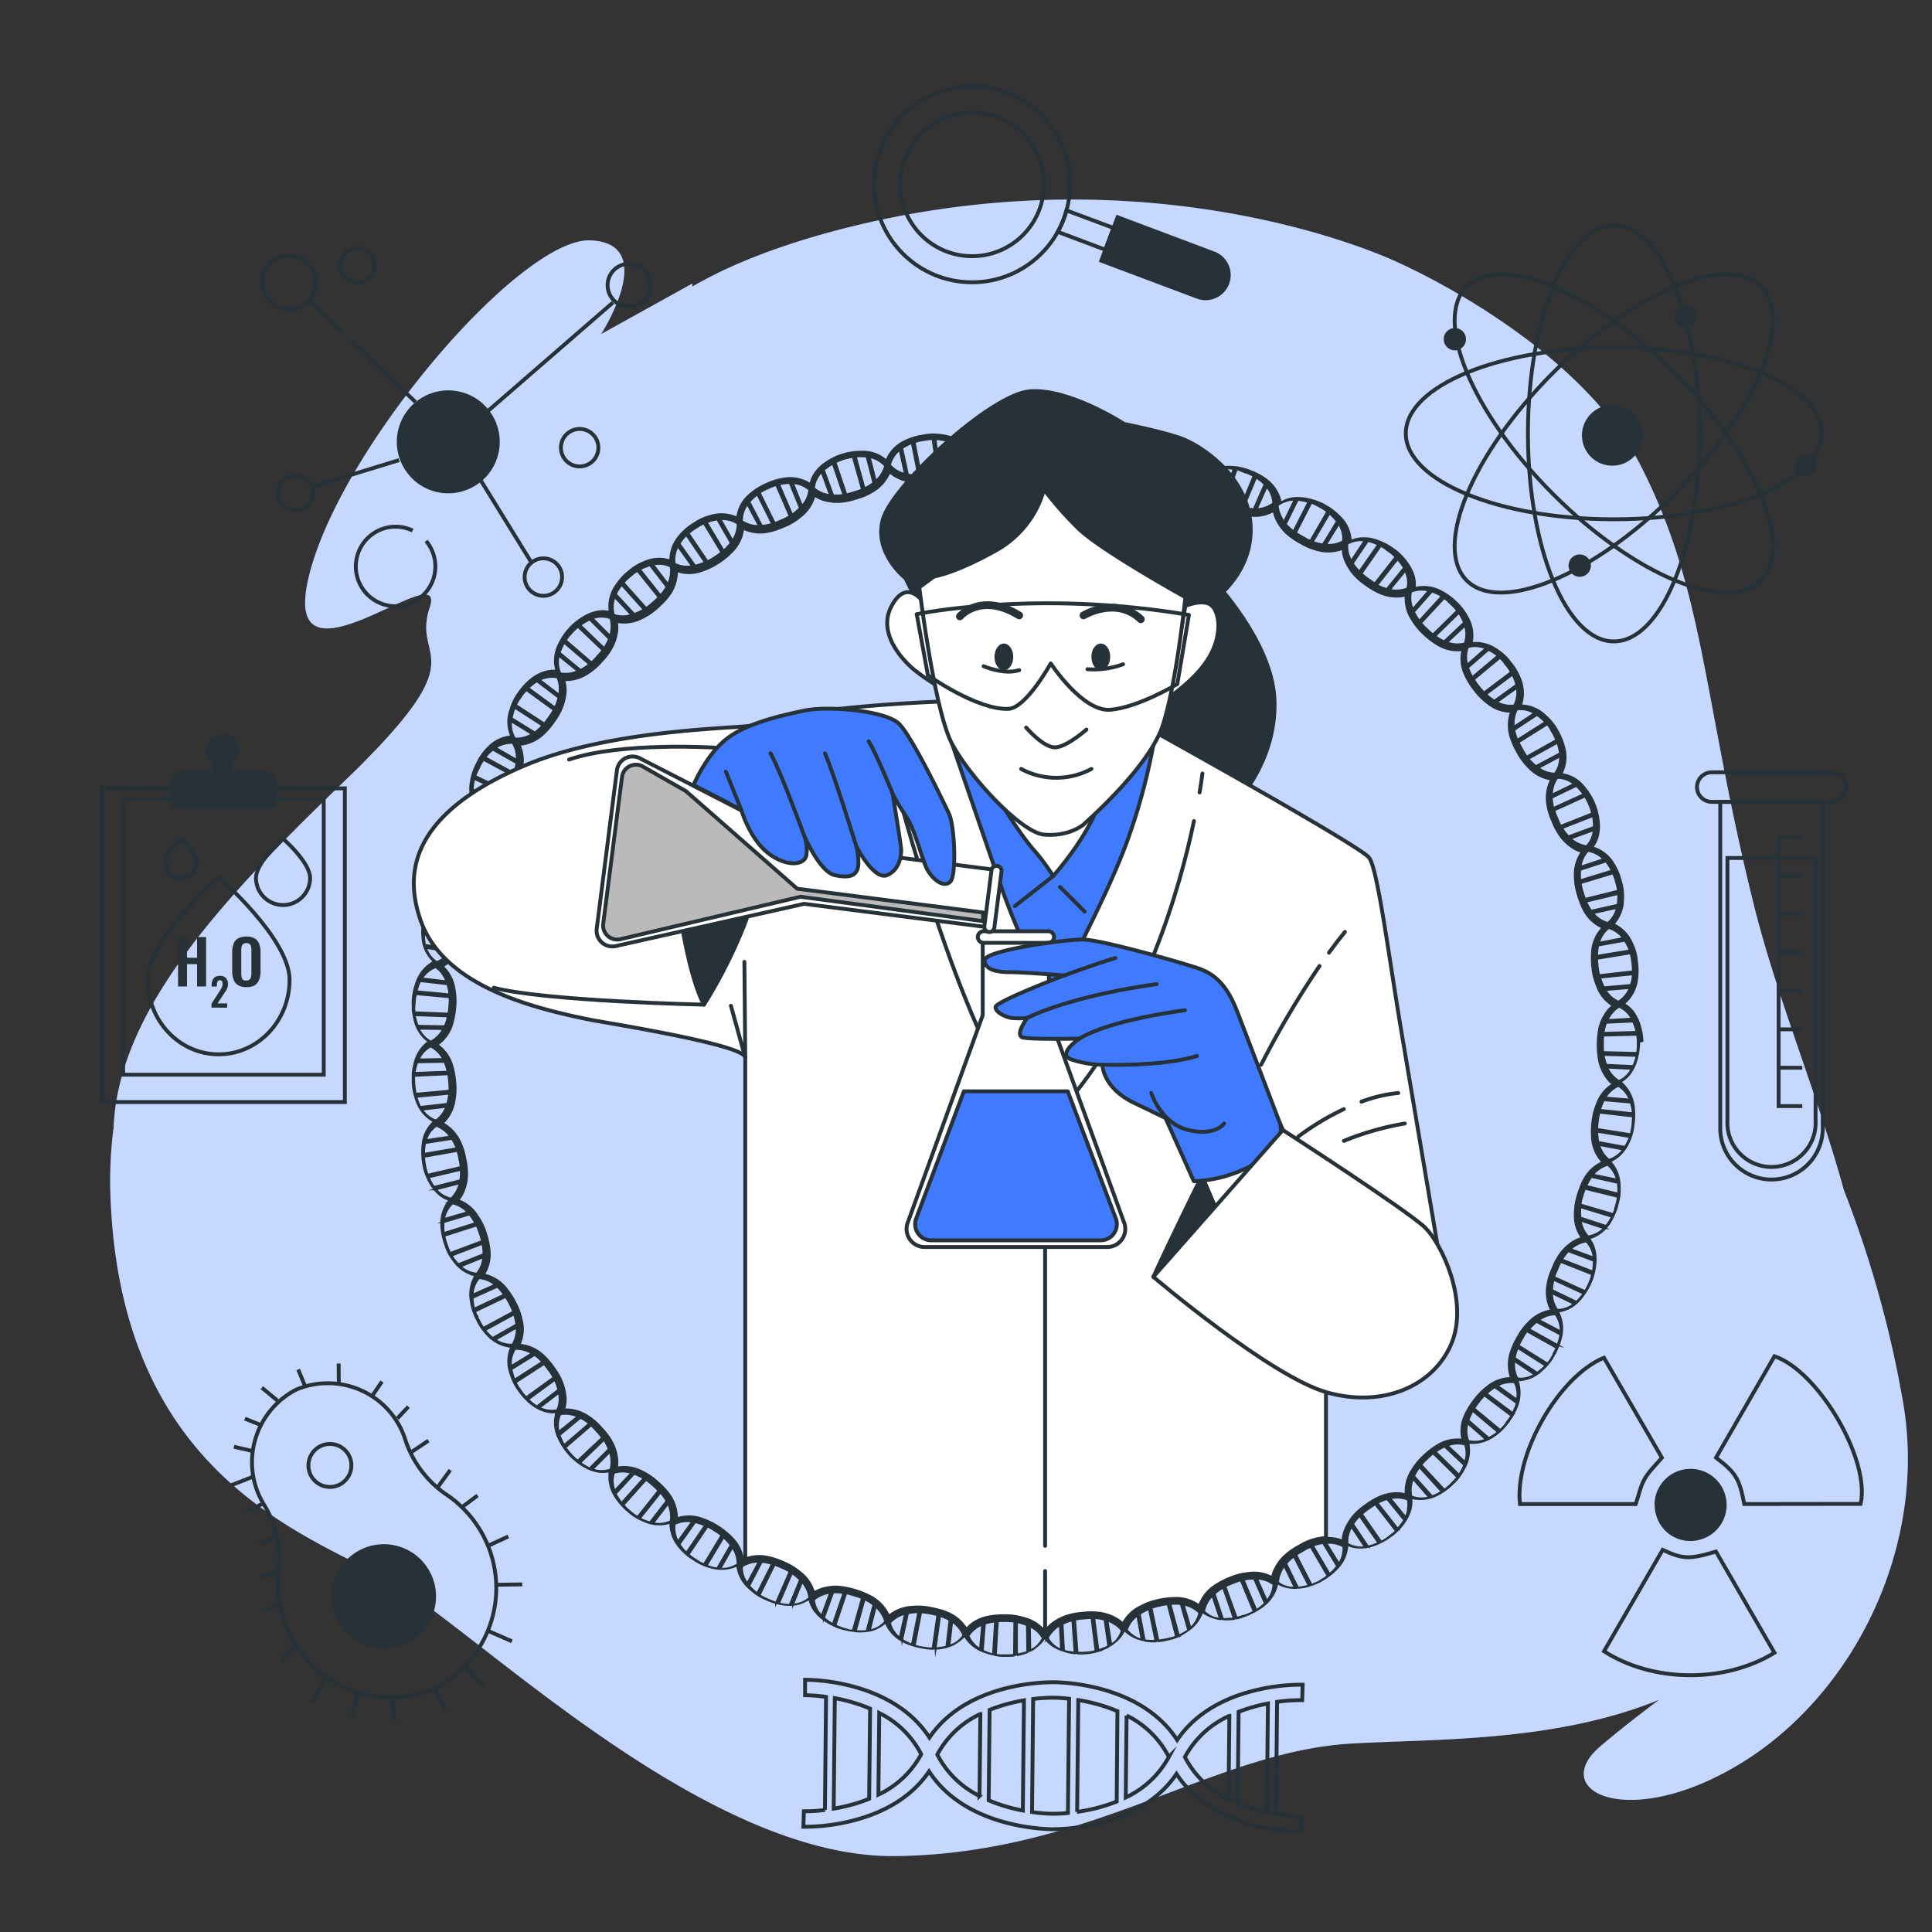 <svg xmlns="http://www.w3.org/2000/svg" viewBox="0 0 500 500"><rect x="0" y="0" width="500" height="500" fill="#333333" stroke="none"/><g id="freepik--background-simple--inject-2"><path d="M492.55,363.16A282.54,282.54,0,0,0,477.19,308c-6.87-25-17.34-49.69-23.47-74.51-13.17-53.4-12.48-80.44-29.12-113s-63.11-52.7-63.11-52.7-63.1-30.51-147-7.63c-14.56,4-26.06,8.65-35.32,14l0-.78L155.55,86.48s15.25-23.58-2.78-24.27S88.28,115.6,80,148.89s36.06-6.24,31.21,8.32,13.17,11.1-22.19,45.07c-33.6,32.28-58.42,60.18-59.63,89.64a108.07,108.07,0,0,0-.7,19.93c3.46,68.65,48.54,84.59,70.73,96.38S181.2,481,231.82,480.35s81.83-27,117.89-29.12c21.51-1.25,52.66-.27,79.73-11.36-4.83,3.6-10.22,7.78-15.24,12.05-13.87,11.79,7.62,22.19,36.75,4.16S498.79,399.91,492.55,363.16Z" style="fill:#407BFF"></path><path d="M492.55,363.16A282.54,282.54,0,0,0,477.19,308c-6.87-25-17.34-49.69-23.47-74.51-13.17-53.4-12.48-80.44-29.12-113s-63.11-52.7-63.11-52.7-63.1-30.51-147-7.63c-14.56,4-26.06,8.65-35.32,14l0-.78L155.55,86.48s15.25-23.58-2.78-24.27S88.28,115.6,80,148.89s36.06-6.24,31.21,8.32,13.17,11.1-22.19,45.07c-33.6,32.28-58.42,60.18-59.63,89.64a108.07,108.07,0,0,0-.7,19.93c3.46,68.65,48.54,84.59,70.73,96.38S181.2,481,231.82,480.35s81.83-27,117.89-29.12c21.51-1.25,52.66-.27,79.73-11.36-4.83,3.6-10.22,7.78-15.24,12.05-13.87,11.79,7.62,22.19,36.75,4.16S498.79,399.91,492.55,363.16Z" style="fill:#fff;opacity:0.7"></path></g><g id="freepik--DNA--inject-2"><path d="M240.44,458.44c3.83,5.93,10.1,10.33,18.37,12.82A52.22,52.22,0,0,0,272,473.4h.58a52.36,52.36,0,0,0,13.27-1.88c8.32-2.32,14.67-6.59,18.63-12.44,3.83,5.93,10.1,10.33,18.37,12.82a50.57,50.57,0,0,0,13.81,2.14l0-4a42.45,42.45,0,0,1-6.44-.6l.29-29A41.92,41.92,0,0,1,337,440l.13-4a50.67,50.67,0,0,0-13.85,1.87c-8.32,2.31-14.68,6.58-18.63,12.44-3.84-5.94-10.1-10.33-18.37-12.82A51.68,51.68,0,0,0,273,435.36h-.55a51.67,51.67,0,0,0-13.28,1.88c-8.32,2.32-14.68,6.59-18.63,12.44-3.84-5.93-10.1-10.33-18.37-12.82a50.62,50.62,0,0,0-13.82-2.14l0,4a41,41,0,0,1,5.43.44l-.29,29.27a42.55,42.55,0,0,1-5.45.33l-.12,4a50.67,50.67,0,0,0,13.85-1.87C230.13,468.56,236.48,464.3,240.44,458.44ZM265,440.05l-.29,28.51a42.9,42.9,0,0,1-8.84-2.64l.24-23.41A43.51,43.51,0,0,1,265,440.05Zm7.68-.69a39.92,39.92,0,0,1,4,.28l-.3,29.56a39.77,39.77,0,0,1-4.08.2,44.46,44.46,0,0,1-5.21-.44l.29-29.26A41.93,41.93,0,0,1,272.67,439.36Zm6.08,29.55.3-28.94a44.77,44.77,0,0,1,10.13,2.88L289,466.24A44.15,44.15,0,0,1,278.75,468.91Zm49.09.1a43.35,43.35,0,0,1-7.54-2.31l.24-23.67a42.92,42.92,0,0,1,7.59-2.16Zm-9.69-24.95-.22,21.56a24.43,24.43,0,0,1-11.29-10.9A24.46,24.46,0,0,1,318.15,444.06Zm-15.66,10.62a24.36,24.36,0,0,1-11.16,10.5l.22-21.21A24.31,24.31,0,0,1,302.49,454.68Zm-48.78-11.1-.22,21.22a24.36,24.36,0,0,1-10.93-10.72A24.29,24.29,0,0,1,253.71,443.58ZM238.41,454a24.22,24.22,0,0,1-11.08,10.45l.22-21.13A24.28,24.28,0,0,1,238.41,454Zm-22.36-14.52a43.85,43.85,0,0,1,9.13,2.71l-.24,23.34a43.7,43.7,0,0,1-9.18,2.54Z" style="fill:none;stroke:#263238;stroke-miterlimit:10"></path></g><g id="freepik--Symbol--inject-2"><g id="freepik--p0fIIB--inject-2"><path d="M451.42,389.24c-1.31-6.65-2.16-8.06-7.31-12L459.23,351c11.42,3.85,24.89,26.86,22.3,38.2Z" style="fill:none;stroke:#263238;stroke-miterlimit:10"></path><path d="M430.3,401.1c5.27,2.44,6.92,2.49,13.79.45q7.56,13.06,15.13,26.18c-12.91,7.93-31.5,7.71-44.1-.38Z" style="fill:none;stroke:#263238;stroke-miterlimit:10"></path><path d="M415.1,351.38l15,25.88c-1.59,1.9-3.34,3.5-4.45,5.45s-1.53,4.21-2.33,6.54H393.37C391.91,376.29,403.41,356.2,415.1,351.38Z" style="fill:none;stroke:#263238;stroke-miterlimit:10"></path><path d="M437.41,398.3c-4.73,0-8.87-3.81-8.7-9.49a8.83,8.83,0,1,1,8.7,9.49Z" style="fill:#263238;stroke:#263238;stroke-miterlimit:10"></path></g></g><g id="freepik--Tube--inject-2"><path d="M471.73,207.52v84.11a13.27,13.27,0,1,1-26.53,0V207.52Z" style="fill:none;stroke:#263238;stroke-miterlimit:10"></path><path d="M447.06,222.05V290a11.42,11.42,0,1,0,22.81,0V222.05Z" style="fill:none;stroke:#263238;stroke-miterlimit:10"></path><path d="M477.77,203.7a3.82,3.82,0,0,1-3.83,3.82H443a3.82,3.82,0,0,1-3.82-3.82,3.83,3.83,0,0,1,3.82-3.82h31a3.82,3.82,0,0,1,3.83,3.82Z" style="fill:none;stroke:#263238;stroke-miterlimit:10"></path><polyline points="466.43 216.7 460.31 216.7 460.31 286.26 466.43 286.26" style="fill:none;stroke:#263238;stroke-miterlimit:10"></polyline><line x1="466.43" y1="226.64" x2="460.32" y2="226.64" style="fill:none;stroke:#263238;stroke-miterlimit:10"></line><line x1="466.43" y1="236.57" x2="460.32" y2="236.57" style="fill:none;stroke:#263238;stroke-miterlimit:10"></line><line x1="466.43" y1="246.51" x2="460.32" y2="246.51" style="fill:none;stroke:#263238;stroke-miterlimit:10"></line><line x1="466.43" y1="256.45" x2="460.32" y2="256.45" style="fill:none;stroke:#263238;stroke-miterlimit:10"></line><line x1="466.43" y1="266.39" x2="460.32" y2="266.39" style="fill:none;stroke:#263238;stroke-miterlimit:10"></line><line x1="466.43" y1="276.33" x2="460.32" y2="276.33" style="fill:none;stroke:#263238;stroke-miterlimit:10"></line></g><g id="freepik--molecules-2--inject-2"><path d="M417.26,104.82a7.85,7.85,0,1,0,7.85,7.84A7.84,7.84,0,0,0,417.26,104.82Z" style="fill:#263238"></path><ellipse cx="417.65" cy="112.17" rx="22.22" ry="53.83" style="fill:none;stroke:#263238;stroke-linecap:round;stroke-linejoin:round"></ellipse><ellipse cx="417.65" cy="112.17" rx="53.83" ry="22.22" transform="translate(43.01 328.18) rotate(-45)" style="fill:none;stroke:#263238;stroke-linecap:round;stroke-linejoin:round"></ellipse><ellipse cx="417.65" cy="112.17" rx="22.22" ry="53.83" transform="translate(43.01 328.18) rotate(-45)" style="fill:none;stroke:#263238;stroke-linecap:round;stroke-linejoin:round"></ellipse><ellipse cx="417.65" cy="112.17" rx="53.83" ry="22.22" style="fill:none;stroke:#263238;stroke-linecap:round;stroke-linejoin:round"></ellipse><circle cx="376.51" cy="87.78" r="2.89" style="fill:#263238"></circle><path d="M408.83,143.49a2.89,2.89,0,1,0,2.89,2.88A2.88,2.88,0,0,0,408.83,143.49Z" style="fill:#263238"></path><circle cx="436.13" cy="82.01" r="2.89" style="fill:#263238"></circle><circle cx="467.3" cy="120.4" r="2.89" style="fill:#263238"></circle></g><g id="freepik--magnifying-glass--inject-2"><circle cx="251.57" cy="47.7" r="25.36" transform="translate(39.95 191.86) rotate(-45)" style="fill:none;stroke:#263238;stroke-miterlimit:10"></circle><circle cx="251.57" cy="47.7" r="18.6" style="fill:none;stroke:#263238;stroke-miterlimit:10"></circle><path d="M309.91,76.81,285,67.45l4.23-11.23,24.89,9.36a6,6,0,0,1,3.5,7.73h0A6,6,0,0,1,309.91,76.81Z" style="fill:#263238;stroke:#263238;stroke-miterlimit:10"></path><path d="M276,54.45A25,25,0,0,1,273.74,60l12.34,4.64L288.19,59Z" style="fill:none;stroke:#263238;stroke-miterlimit:10"></path></g><g id="freepik--molecules-1--inject-2"><circle cx="116.02" cy="114.35" r="12.82" transform="translate(-21.82 201.17) rotate(-76.79)" style="fill:#263238;stroke:#263238;stroke-miterlimit:10"></circle><path d="M74.79,66.19a6.93,6.93,0,1,1-6.93,6.93A6.93,6.93,0,0,1,74.79,66.19Z" style="fill:none;stroke:#263238;stroke-miterlimit:10"></path><path d="M76.52,123a4.51,4.51,0,1,1-4.5,4.51A4.51,4.51,0,0,1,76.52,123Z" style="fill:none;stroke:#263238;stroke-miterlimit:10"></path><path d="M162.79,68.27a5.55,5.55,0,1,1-5.54,5.54A5.54,5.54,0,0,1,162.79,68.27Z" style="fill:none;stroke:#263238;stroke-miterlimit:10"></path><circle cx="140.62" cy="149.35" r="4.85" style="fill:none;stroke:#263238;stroke-miterlimit:10"></circle><circle cx="150.01" cy="115.86" r="4.85" style="fill:none;stroke:#263238;stroke-miterlimit:10"></circle><path d="M110.27,140a10.29,10.29,0,1,1-3.47-2.69" style="fill:none;stroke:#263238;stroke-miterlimit:10"></path><circle cx="92.57" cy="68.67" r="4.46" style="fill:none;stroke:#263238;stroke-miterlimit:10"></circle><line x1="80.67" y1="126.01" x2="103.3" y2="119.07" style="fill:none;stroke:#263238;stroke-miterlimit:10"></line><line x1="88.56" y1="85.98" x2="79.77" y2="77.62" style="fill:none;stroke:#263238;stroke-miterlimit:10"></line><line x1="107.55" y1="104.06" x2="90.93" y2="88.24" style="fill:none;stroke:#263238;stroke-miterlimit:10"></line><line x1="125.98" y1="106.62" x2="158.63" y2="78.29" style="fill:none;stroke:#263238;stroke-miterlimit:10"></line><line x1="137.35" y1="145.28" x2="124.36" y2="124.22" style="fill:none;stroke:#263238;stroke-miterlimit:10"></line></g><g id="freepik--Clipboard--inject-2"><polygon points="89.25 204.03 89.25 285.21 26.39 285.21 26.39 204.03 44.59 204.03 44.59 208.62 71.04 208.62 71.04 204.03 89.25 204.03" style="fill:none;stroke:#263238;stroke-miterlimit:10"></polygon><polyline points="44.44 206.78 31.86 206.78 31.86 278.13 83.78 278.13 83.78 206.78 71.37 206.78" style="fill:none;stroke:#263238;stroke-miterlimit:10"></polyline><path d="M71,202.9v5.72H44.59V202.9a3,3,0,0,1,2.95-3h7.3c.69-.85,1.21-1.92.24-2.69a3.78,3.78,0,0,1,.74-6.19c2.54-1.27,4.91,0,5.45,2.19S59.45,198,59.45,198a5.8,5.8,0,0,0,.61,1.95h8A3,3,0,0,1,71,202.9Z" style="fill:#263238;stroke:#263238;stroke-miterlimit:10"></path><path d="M46.08,255.29V242.52h2.31v5.34H51v-5.34h2.34v12.77H51v-5.77h-2.6v5.77Z" style="fill:#263238"></path><path d="M54.73,260.77v-1l2-3.11.42-.66a3.19,3.19,0,0,0,.32-.64,2,2,0,0,0,.13-.74,1.23,1.23,0,0,0-.16-.7.58.58,0,0,0-.51-.24.68.68,0,0,0-.5.18.92.92,0,0,0-.24.47,2.64,2.64,0,0,0-.07.65v.34H54.76V255a3.31,3.31,0,0,1,.22-1.27,1.75,1.75,0,0,1,.69-.87,2.24,2.24,0,0,1,1.23-.31,2,2,0,0,1,1.57.57,2.21,2.21,0,0,1,.53,1.57,2.9,2.9,0,0,1-.14.91,4,4,0,0,1-.38.78c-.15.25-.32.5-.5.76l-1.67,2.54h2.48v1.11Z" style="fill:#263238"></path><path d="M63.75,255.46a4,4,0,0,1-2.16-.51,2.72,2.72,0,0,1-1.15-1.44,6.59,6.59,0,0,1-.35-2.24v-4.78a6.33,6.33,0,0,1,.35-2.21,2.72,2.72,0,0,1,1.15-1.41,4.16,4.16,0,0,1,2.16-.49,4.21,4.21,0,0,1,2.18.49,2.82,2.82,0,0,1,1.15,1.41,6.1,6.1,0,0,1,.35,2.21v4.79a6.23,6.23,0,0,1-.35,2.22A2.92,2.92,0,0,1,65.93,255,4,4,0,0,1,63.75,255.46Zm0-1.72a1.24,1.24,0,0,0,.86-.25,1.36,1.36,0,0,0,.37-.69,4.89,4.89,0,0,0,.09-1V246a4.61,4.61,0,0,0-.09-1,1.25,1.25,0,0,0-.37-.67,1.3,1.3,0,0,0-.86-.25,1.28,1.28,0,0,0-.84.25,1.2,1.2,0,0,0-.38.67,4.61,4.61,0,0,0-.09,1v5.88a4.89,4.89,0,0,0,.09,1,1.17,1.17,0,0,0,.37.69A1.23,1.23,0,0,0,63.75,253.74Z" style="fill:#263238"></path><path d="M74.94,253.57c0,10.66-8.21,19.29-18.35,19.29s-18.36-8.63-18.36-19.29S56.59,227,56.59,227,74.94,242.91,74.94,253.57Z" style="fill:none;stroke:#263238;stroke-miterlimit:10"></path><path d="M80.25,227.22a7,7,0,1,1-14,0c0-4.07,7-10.16,7-10.16S80.25,223.15,80.25,227.22Z" style="fill:none;stroke:#263238;stroke-miterlimit:10"></path><path d="M50.78,222.81a4,4,0,1,1-7.93,0c0-2.3,4-5.75,4-5.75S50.78,220.51,50.78,222.81Z" style="fill:none;stroke:#263238;stroke-miterlimit:10"></path></g><g id="freepik--Cell--inject-2"><path d="M118.59,389.15a30.36,30.36,0,0,0-3.25-2.48,27.56,27.56,0,0,1-10.57-14.45,20.92,20.92,0,0,0-8.5-10.89,21.2,21.2,0,0,0-19.51-1.75,21.2,21.2,0,0,0-11.35,16,20.93,20.93,0,0,0,2.74,13.53,27.66,27.66,0,0,1,4.11,17.43A29.09,29.09,0,0,0,112.39,437a29.1,29.1,0,0,0,6.2-47.82Z" style="fill:none;stroke:#263238;stroke-miterlimit:10"></path><circle cx="100.62" cy="412.36" r="13.54" transform="matrix(0.36, -0.93, 0.93, 0.36, -320.38, 358.27)" style="fill:#263238"></circle><path d="M90.43,376.93a5.56,5.56,0,1,0-2.73,7.38A5.58,5.58,0,0,0,90.43,376.93Z" style="fill:none;stroke:#263238;stroke-miterlimit:10"></path><line x1="126.63" y1="399.9" x2="131.56" y2="397.63" style="fill:none;stroke:#263238;stroke-miterlimit:10"></line><line x1="119.58" y1="390.03" x2="123.6" y2="387.03" style="fill:none;stroke:#263238;stroke-miterlimit:10"></line><line x1="113.33" y1="384.82" x2="116.52" y2="380.45" style="fill:none;stroke:#263238;stroke-miterlimit:10"></line><line x1="106.33" y1="375.89" x2="110.89" y2="372.83" style="fill:none;stroke:#263238;stroke-miterlimit:10"></line><line x1="102.85" y1="367.08" x2="105.69" y2="364.04" style="fill:none;stroke:#263238;stroke-miterlimit:10"></line><line x1="96.27" y1="361.33" x2="98.85" y2="357.55" style="fill:none;stroke:#263238;stroke-miterlimit:10"></line><line x1="87.69" y1="358.45" x2="87.64" y2="352.88" style="fill:none;stroke:#263238;stroke-miterlimit:10"></line><line x1="77.17" y1="354.42" x2="78.91" y2="358.63" style="fill:none;stroke:#263238;stroke-miterlimit:10"></line><line x1="67.77" y1="359.14" x2="71.81" y2="362.48" style="fill:none;stroke:#263238;stroke-miterlimit:10"></line><line x1="67.84" y1="368.93" x2="63.36" y2="367.14" style="fill:none;stroke:#263238;stroke-miterlimit:10"></line><line x1="65.41" y1="375.54" x2="60.54" y2="374.42" style="fill:none;stroke:#263238;stroke-miterlimit:10"></line><line x1="65.46" y1="382.18" x2="59.9" y2="384.35" style="fill:none;stroke:#263238;stroke-miterlimit:10"></line><line x1="68.15" y1="389.07" x2="63.68" y2="391.29" style="fill:none;stroke:#263238;stroke-miterlimit:10"></line><line x1="72.1" y1="397.43" x2="67.02" y2="399.39" style="fill:none;stroke:#263238;stroke-miterlimit:10"></line><line x1="72.26" y1="406.5" x2="67.67" y2="408.34" style="fill:none;stroke:#263238;stroke-miterlimit:10"></line><line x1="72.15" y1="415.14" x2="68.49" y2="416.83" style="fill:none;stroke:#263238;stroke-miterlimit:10"></line><line x1="76.58" y1="426.02" x2="72.7" y2="429.74" style="fill:none;stroke:#263238;stroke-miterlimit:10"></line><line x1="83.91" y1="434.41" x2="80.8" y2="441.05" style="fill:none;stroke:#263238;stroke-miterlimit:10"></line><line x1="92.65" y1="437.9" x2="91.12" y2="444.2" style="fill:none;stroke:#263238;stroke-miterlimit:10"></line><line x1="101.53" y1="439.6" x2="102.05" y2="445.33" style="fill:none;stroke:#263238;stroke-miterlimit:10"></line><line x1="112.39" y1="436.97" x2="115.31" y2="442.31" style="fill:none;stroke:#263238;stroke-miterlimit:10"></line><line x1="120.37" y1="431.12" x2="125.37" y2="436.53" style="fill:none;stroke:#263238;stroke-miterlimit:10"></line><line x1="126.46" y1="422.14" x2="132.49" y2="424.77" style="fill:none;stroke:#263238;stroke-miterlimit:10"></line><line x1="128.26" y1="410.14" x2="135.16" y2="410.04" style="fill:none;stroke:#263238;stroke-miterlimit:10"></line></g><g id="freepik--Character--inject-2"><path d="M425.06,269.41v-.1a16.46,16.46,0,0,0-.74-4.1,11.48,11.48,0,0,0-1.62-3.27,8.42,8.42,0,0,0-2.48-2.16,9.62,9.62,0,0,0,3.39-5.92,16.63,16.63,0,0,0,.13-4.16v-.09s0,0-.1-.74-.09-.73-.09-.74V248a13.33,13.33,0,0,0-1.25-4,9.5,9.5,0,0,0-4.76-4.84,9.34,9.34,0,0,0,2.49-6.32,15.65,15.65,0,0,0-.07-2.63,15.28,15.28,0,0,0-.3-1.52l0,0v0l-.2-.71c-.2-.7-.2-.71-.2-.72v0l0-.05a16.54,16.54,0,0,0-1.74-3.78,9.46,9.46,0,0,0-5.42-4.15,8.31,8.31,0,0,0,1.43-2.94,10.67,10.67,0,0,0,.22-3.66,16.57,16.57,0,0,0-.91-4.07l0-.05v0s0,0-.29-.69l-.3-.68,0,0,0,0a16.65,16.65,0,0,0-2.28-3.49,9,9,0,0,0-5.91-3.39,9.29,9.29,0,0,0,.78-6.78,16.21,16.21,0,0,0-1.49-3.88l0-.05v0l-.38-.65-.37-.64,0,0,0,0a14.23,14.23,0,0,0-2.74-3.15,9.1,9.1,0,0,0-6.28-2.58,9.6,9.6,0,0,0-.14-6.81,15.21,15.21,0,0,0-2-3.65l0,0,0,0-.46-.58-.46-.59,0,0,0,0a13.23,13.23,0,0,0-3.1-2.78,9.5,9.5,0,0,0-6.57-1.73,9.33,9.33,0,0,0-1.07-6.7,14.56,14.56,0,0,0-1.41-2.22c-.46-.56-.85-1-1-1.15l0,0,0,0-.54-.51-.54-.51,0,0,0,0a16.29,16.29,0,0,0-3.41-2.36,9.64,9.64,0,0,0-6.78-.81,7.87,7.87,0,0,0-.27-3.25,11.47,11.47,0,0,0-1.67-3.26,16,16,0,0,0-2.85-3.05l0,0,0,0-.61-.43-.6-.43,0,0,0,0a16.7,16.7,0,0,0-3.73-1.86,13.6,13.6,0,0,0-1.84-.49,10.91,10.91,0,0,0-1.78-.11,8.35,8.35,0,0,0-3.19.69,9.11,9.11,0,0,0-2.78-6.22,16.72,16.72,0,0,0-3.25-2.61l0,0,0,0-.65-.37-.64-.37,0,0-.05,0a16.07,16.07,0,0,0-4-1.31,11.46,11.46,0,0,0-3.66-.15,8.26,8.26,0,0,0-3.07,1.13,9.57,9.57,0,0,0-3.57-5.82,16.3,16.3,0,0,0-3.59-2.1l-.05,0,0,0-.69-.27-.69-.27,0,0-.05,0c-.25-.09-.77-.27-1.48-.45a13.76,13.76,0,0,0-2.61-.35,9.42,9.42,0,0,0-6.53,1.85,9.48,9.48,0,0,0-4.34-5.22A12.76,12.76,0,0,0,303.2,115l-.05,0h0l-.73-.16-.72-.17h-.09a16.8,16.8,0,0,0-4.15-.3,9.69,9.69,0,0,0-6.24,2.78,8.35,8.35,0,0,0-1.9-2.67,11.3,11.3,0,0,0-3.1-1.94,16.7,16.7,0,0,0-4-1.16H282c-.09,0-.27,0-.64-.07l-.74,0h-.09a16.53,16.53,0,0,0-4.15.33,10.6,10.6,0,0,0-3.43,1.3,8.41,8.41,0,0,0-2.38,2.25,9.49,9.49,0,0,0-5.56-4,16.54,16.54,0,0,0-4.13-.54h-.09l-.74,0-.74,0h-.09a13.08,13.08,0,0,0-4.08.85,9.48,9.48,0,0,0-5.29,4.25,9.36,9.36,0,0,0-6-3.11,16.43,16.43,0,0,0-2.63-.2,13.92,13.92,0,0,0-1.54.15h-.09l-.73.14-.73.13H238a16.81,16.81,0,0,0-3.94,1.36,9.43,9.43,0,0,0-4.67,5,9,9,0,0,0-6.4-2.31,16.78,16.78,0,0,0-4.14.5l0,0h0l-.71.2-.71.23h0l-.05,0a16.79,16.79,0,0,0-3.69,1.93,10.72,10.72,0,0,0-2.65,2.53,8.24,8.24,0,0,0-1.32,3,9.45,9.45,0,0,0-6.67-1.46,16.46,16.46,0,0,0-4,1.1l0,0,0,0-.68.31-.68.3,0,0,0,0a14.44,14.44,0,0,0-1.36.75A16.09,16.09,0,0,0,194,128a9.22,9.22,0,0,0-3.21,6,9.55,9.55,0,0,0-6.78-.52,13.48,13.48,0,0,0-3.83,1.62l0,0,0,0-.63.4-.62.4,0,0,0,0a14.3,14.3,0,0,0-3.08,2.8,9.51,9.51,0,0,0-2.36,6.38,9.2,9.2,0,0,0-6.79.39,13.57,13.57,0,0,0-3.6,2.09l0,0,0,0-.57.49-.56.48,0,0,0,0a17,17,0,0,0-2.68,3.18,9.44,9.44,0,0,0-1.48,6.66,8.15,8.15,0,0,0-3.27-.06,11,11,0,0,0-3.41,1.33,17.11,17.11,0,0,0-3.31,2.54l0,0,0,0-.08.07c-.06.07-.19.2-.42.48l-.49.56,0,0,0,0a16.39,16.39,0,0,0-2.21,3.53,9.08,9.08,0,0,0-.6,6.78,8.24,8.24,0,0,0-3.23.39,10.1,10.1,0,0,0-3.24,1.75,16.54,16.54,0,0,0-2.91,3l0,0,0,0-.43.61-.43.61,0,0,0,0a14.59,14.59,0,0,0-1.71,3.81,9.07,9.07,0,0,0,.29,6.79,9.57,9.57,0,0,0-6.13,3,15.61,15.61,0,0,0-2.46,3.35l0,.05v0l-.34.66-.34.67,0,0,0,.05a13,13,0,0,0-1.22,4,9.47,9.47,0,0,0,1.19,6.69,9.41,9.41,0,0,0-5.63,3.79,13.24,13.24,0,0,0-1.42,2.22,14.17,14.17,0,0,0-.61,1.42l0,.05v0s0,0-.24.7l-.24.71v0l0,.05a17.12,17.12,0,0,0-.71,4.1,9.56,9.56,0,0,0,2.14,6.49,8.33,8.33,0,0,0-2.85,1.62,11.58,11.58,0,0,0-2.25,2.89,16.94,16.94,0,0,0-1.55,3.87v.09l0,.1a4.94,4.94,0,0,0-.13.63c-.13.71-.13.72-.13.73v.09a16.93,16.93,0,0,0-.09,4.17,9,9,0,0,0,3,6.13,9.44,9.44,0,0,0-4.48,5.15,16.61,16.61,0,0,0-1,4.05v.09s0,0-.06.74,0,.73,0,.74v.09c0,.27,0,.82,0,1.55a16.77,16.77,0,0,0,.46,2.59,9.47,9.47,0,0,0,3.69,5.69,9.47,9.47,0,0,0-3.69,5.69,16.77,16.77,0,0,0-.46,2.59c0,.72,0,1.28,0,1.55v.09s0,0,0,.74l.06.74v.09a16.61,16.61,0,0,0,1,4.05,9.38,9.38,0,0,0,4.48,5.14,9.06,9.06,0,0,0-3,6.14,16.93,16.93,0,0,0,.09,4.17v.09s0,0,.13.73a4.94,4.94,0,0,0,.13.63l0,.1v.09a16.94,16.94,0,0,0,1.55,3.87,11.58,11.58,0,0,0,2.25,2.89,8.33,8.33,0,0,0,2.85,1.62,9.55,9.55,0,0,0-2.14,6.48,17,17,0,0,0,.71,4.1l0,.05v0l.24.7c.23.69.23.7.24.71v0l0,.05a14.17,14.17,0,0,0,.61,1.42,13.2,13.2,0,0,0,1.42,2.21,9.39,9.39,0,0,0,5.63,3.8,9.47,9.47,0,0,0-1.19,6.69,13,13,0,0,0,1.22,4l0,.05,0,0,.34.66a6.47,6.47,0,0,0,.34.66v0l0,.05a15.61,15.61,0,0,0,2.46,3.35,9.62,9.62,0,0,0,6.13,3,9.07,9.07,0,0,0-.29,6.79,14.76,14.76,0,0,0,1.71,3.81l0,0,0,0,.43.61c.42.59.42.6.43.6l0,0,0,0a16.88,16.88,0,0,0,2.91,3,10.06,10.06,0,0,0,3.24,1.74,7.89,7.89,0,0,0,3.23.39,9.11,9.11,0,0,0,.6,6.79,16.67,16.67,0,0,0,2.21,3.53l0,0,0,0s0,0,.49.56a6,6,0,0,0,.42.47l.08.08,0,0,0,0a16.33,16.33,0,0,0,3.31,2.54,10.79,10.79,0,0,0,3.41,1.34,8.53,8.53,0,0,0,3.27-.06,9.43,9.43,0,0,0,1.48,6.65,17,17,0,0,0,2.68,3.18l0,0,0,0,.56.49.57.49,0,0,0,0a13.35,13.35,0,0,0,3.6,2.08,9.16,9.16,0,0,0,6.79.4,9.51,9.51,0,0,0,2.36,6.38,14.3,14.3,0,0,0,3.08,2.8l0,0,0,0,.62.4.63.4,0,0,0,0a13.48,13.48,0,0,0,3.83,1.62,9.49,9.49,0,0,0,6.78-.53,9.22,9.22,0,0,0,3.21,6,16.84,16.84,0,0,0,2.05,1.64,13,13,0,0,0,1.36.76l0,0h0l.68.31.68.31h0l0,0a15.87,15.87,0,0,0,4,1.11,9.45,9.45,0,0,0,6.67-1.46,8.24,8.24,0,0,0,1.32,3,10.9,10.9,0,0,0,2.65,2.53,17.27,17.27,0,0,0,3.69,1.93h.05l0,0,.71.23.71.2h.09a16.61,16.61,0,0,0,4.14.51,9,9,0,0,0,6.4-2.32,9.48,9.48,0,0,0,4.67,5,16.15,16.15,0,0,0,3.94,1.35h.09l.73.13.73.13h.09a13.92,13.92,0,0,0,1.54.15,16.43,16.43,0,0,0,2.63-.2,9.36,9.36,0,0,0,6-3.11,9.42,9.42,0,0,0,5.29,4.24,12.78,12.78,0,0,0,4.08.85h.09l.74,0,.74,0h.09a17,17,0,0,0,4.13-.54,9.53,9.53,0,0,0,5.56-4,8.38,8.38,0,0,0,2.38,2.24,10.39,10.39,0,0,0,3.43,1.31,16.36,16.36,0,0,0,4.15.32h.09l.74-.06c.37,0,.55-.05.64-.06h.19a16.51,16.51,0,0,0,4-1.15,11.54,11.54,0,0,0,3.1-1.94,8.28,8.28,0,0,0,1.9-2.68,9.59,9.59,0,0,0,6.24,2.78,16.46,16.46,0,0,0,4.15-.29h.09l.72-.17.73-.17h.08a13,13,0,0,0,3.83-1.64,9.48,9.48,0,0,0,4.34-5.22,9.42,9.42,0,0,0,6.53,1.84,14.7,14.7,0,0,0,2.61-.34,12.66,12.66,0,0,0,1.48-.46H322l0,0,.69-.27.69-.27,0,0,.05,0a16.94,16.94,0,0,0,3.59-2.11,9.55,9.55,0,0,0,3.57-5.81,8.26,8.26,0,0,0,3.07,1.13,11.46,11.46,0,0,0,3.66-.15,16.53,16.53,0,0,0,4-1.31l.05,0,0,0,.64-.37.65-.37,0,0,0,0a15.94,15.94,0,0,0,3.25-2.61,9.09,9.09,0,0,0,2.78-6.22,8.18,8.18,0,0,0,3.19.7,10.94,10.94,0,0,0,1.78-.12,11.18,11.18,0,0,0,1.84-.49,15.85,15.85,0,0,0,3.73-1.86l0,0,0,0,.6-.43.61-.43,0,0,0,0a15.51,15.51,0,0,0,2.85-3,11.47,11.47,0,0,0,1.67-3.26,7.92,7.92,0,0,0,.27-3.26,9.58,9.58,0,0,0,6.78-.8,15.82,15.82,0,0,0,3.41-2.37l0,0,0,0,.54-.51.54-.52,0,0,0,0c.19-.19.58-.59,1-1.15a14.56,14.56,0,0,0,1.41-2.22,9.35,9.35,0,0,0,1.07-6.71,9.48,9.48,0,0,0,6.57-1.72,13.23,13.23,0,0,0,3.1-2.78l0,0,0,0,.46-.59.46-.58,0,0,0-.05a15.07,15.07,0,0,0,2-3.64,9.6,9.6,0,0,0,.14-6.81,9.06,9.06,0,0,0,6.28-2.59,14.26,14.26,0,0,0,2.74-3.14l0-.05,0,0,.37-.65.38-.64v0l0-.05a16.35,16.35,0,0,0,1.49-3.89,9.25,9.25,0,0,0-.78-6.77,9.07,9.07,0,0,0,5.91-3.39,16.65,16.65,0,0,0,2.28-3.49l0,0,0,0,.3-.68c.29-.67.29-.69.29-.69v0l0,0a16.57,16.57,0,0,0,.91-4.07,10.67,10.67,0,0,0-.22-3.66,8.23,8.23,0,0,0-1.43-2.94,9.5,9.5,0,0,0,5.42-4.15,16.54,16.54,0,0,0,1.74-3.78l0-.05v0l.2-.71.2-.72v0l0-.06a14.9,14.9,0,0,0,.3-1.51,15.74,15.74,0,0,0,.07-2.64,9.31,9.31,0,0,0-2.49-6.31,9.5,9.5,0,0,0,4.76-4.84,13.28,13.28,0,0,0,1.25-4v-.09s0,0,.09-.73.1-.73.1-.74v-.09a16.63,16.63,0,0,0-.13-4.16,9.64,9.64,0,0,0-3.39-5.93,8.38,8.38,0,0,0,2.48-2.15,11.42,11.42,0,0,0,1.62-3.28,16.32,16.32,0,0,0,.74-4.1v-.09s0,0,0-.74Zm-1.52-2.35-8.56.25a12.87,12.87,0,0,1,.67-2.63l7-.32A12.89,12.89,0,0,1,423.54,267.06Zm-1.21-3.42L416,264a7.92,7.92,0,0,1,3-3.48A6.82,6.82,0,0,1,422.33,263.64Zm-3.49-4.39a7.46,7.46,0,0,1-3.39-3.05l6.35-.52A7.24,7.24,0,0,1,418.84,259.25Zm3.24-4.33-7,.61a17.08,17.08,0,0,1-1-2.52l8.52-.88A10.65,10.65,0,0,1,422.08,254.92Zm.26-6.63s0,0,.09.74l.1.74c0,.22.07.81.07,1.62l-8.75,1a23,23,0,0,1-.54-4.26L422,246.7A13.88,13.88,0,0,1,422.34,248.29Zm-1.82-4.85a13.43,13.43,0,0,1,1.27,2.55l-8.46,1.38a12.6,12.6,0,0,1,.27-2.68Zm-.45-.66L413.8,244a7.51,7.51,0,0,1,2.51-3.85A7.1,7.1,0,0,1,420.07,242.78Zm-4-3.9a7.69,7.69,0,0,1-3.83-2.56l6.23-1.36A7,7,0,0,1,416.08,238.88Zm2.57-4.71-6.87,1.54a12.85,12.85,0,0,1-1.3-2.37l8.33-2A14.19,14.19,0,0,1,418.65,234.17ZM417.47,226c.32.74.5,1.31.57,1.51,0,0,0,0,.2.73s.2.71.21.72a15.6,15.6,0,0,1,.3,1.58l-8.53,2.11a16.47,16.47,0,0,1-.69-2,15.7,15.7,0,0,1-.49-2.09Zm-.32-.67-8.2,2.5a15.34,15.34,0,0,1,0-2.72l6.69-2.17A11.71,11.71,0,0,1,417.15,225.37Zm-2.07-3-6.06,2a7.43,7.43,0,0,1,1.93-4.13A7.23,7.23,0,0,1,415.08,222.39Zm-4.53-3.31a8,8,0,0,1-4.09-2l6-2.19A6.82,6.82,0,0,1,410.55,219.08Zm1.95-5-6.6,2.44a12.8,12.8,0,0,1-1.64-2.15l8-3.12A13.7,13.7,0,0,1,412.5,214.06ZM411,207.57s0,0,.31.69.28.69.28.69a12.86,12.86,0,0,1,.47,1.55l-8.17,3.24a17.5,17.5,0,0,1-.89-2,14.91,14.91,0,0,1-.79-2l8-3.63A14.1,14.1,0,0,1,411,207.57Zm-1.2-2L402,209.12a12.3,12.3,0,0,1-.4-2.69l6.34-3.05A14,14,0,0,1,409.82,205.54Zm-2.45-2.67-5.73,2.79A7.74,7.74,0,0,1,403,201.3,6.91,6.91,0,0,1,407.37,202.87Zm-4.94-2.68a7.4,7.4,0,0,1-4.3-1.48l5.64-3A7.18,7.18,0,0,1,402.43,200.19Zm1.3-5.25-6.21,3.3a12.2,12.2,0,0,1-1.95-1.9l7.5-4.15A12.89,12.89,0,0,1,403.73,194.94Zm-2.36-6.21s0,0,.37.65.37.64.37.65a11.2,11.2,0,0,1,.69,1.46l-7.67,4.3A15.76,15.76,0,0,1,394,194c-.46-.78-.69-1.27-1-1.9l7.45-4.67A9.51,9.51,0,0,1,401.37,188.73Zm-1.45-1.87-7.24,4.59a13.46,13.46,0,0,1-.78-2.59l5.88-3.87A13,13,0,0,1,399.92,186.86Zm-2.82-2.3-5.3,3.53a7.8,7.8,0,0,1,.8-4.52A6.77,6.77,0,0,1,397.1,184.56Zm-5.22-2a7.49,7.49,0,0,1-4.49-.87l5.19-3.7A7,7,0,0,1,391.88,182.55Zm-.43-8a10.1,10.1,0,0,1,1,2.66l-5.71,4.1a19.12,19.12,0,0,1-2.15-1.64Zm-2.18-3.18.46.59.47.59a15.39,15.39,0,0,1,.89,1.35l-7,5.28a15.3,15.3,0,0,1-1.41-1.62,14.5,14.5,0,0,1-1.24-1.75l6.76-5.62C388.75,170.73,389.13,171.19,389.27,171.35Zm-1.65-1.68-6.56,5.51a14.13,14.13,0,0,1-1.13-2.46l5.31-4.61A12.11,12.11,0,0,1,387.62,169.67Zm-3.11-1.89-4.79,4.2a7.46,7.46,0,0,1,.19-4.58A7,7,0,0,1,384.51,167.78Zm-5.42-1.32a7.59,7.59,0,0,1-4.6-.25l4.66-4.35A7.05,7.05,0,0,1,379.09,166.46Zm-.2-5.36-5.12,4.83a12.57,12.57,0,0,1-2.32-1.37l6.13-6A13.19,13.19,0,0,1,378.89,161.1Zm-3.9-5.37.54.51.55.52a14.43,14.43,0,0,1,1.07,1.21l-6.27,6.17a14.47,14.47,0,0,1-1.62-1.41,16.05,16.05,0,0,1-1.49-1.55l6-6.47A12.32,12.32,0,0,1,375,155.73Zm-1.87-1.44-5.78,6.33a17.4,17.4,0,0,1-1.41-2.31l4.65-5.28A10.75,10.75,0,0,1,373.12,154.29Zm-7.94-1.23a7.19,7.19,0,0,1,4.63-.26l-4.19,4.81A7.46,7.46,0,0,1,365.18,153.06Zm-1.47-5.41a8.42,8.42,0,0,1,.67,2.17,6.66,6.66,0,0,1-.14,2.42,8,8,0,0,1-4.57.34Zm-.36-.71-4.43,5.46a12.48,12.48,0,0,1-2.51-1l5.29-6.74A13.44,13.44,0,0,1,363.35,146.94Zm-4.57-4.82.61.43.61.44a9.74,9.74,0,0,1,1.19,1.09L355.8,151c-.61-.37-1-.7-1.78-1.21a15.41,15.41,0,0,1-1.68-1.33l5-7.2A15.79,15.79,0,0,1,358.78,142.12ZM354,140a13.78,13.78,0,0,1,2.68.92l-4.89,7a12.8,12.8,0,0,1-1.7-2.12Zm-5.35.75a7.28,7.28,0,0,1,4.57-.9l-3.52,5.32A7.35,7.35,0,0,1,348.69,140.79Zm-2.16-5.19a7.12,7.12,0,0,1,1.11,4.52,7.53,7.53,0,0,1-4.46.9Zm-.46-.65-3.67,6a12.78,12.78,0,0,1-2.63-.66l4.34-7.39A13.33,13.33,0,0,1,346.07,135Zm-5.17-4.18.65.37.65.37a12.88,12.88,0,0,1,1.34.93L339.11,140a14.94,14.94,0,0,1-1.9-1c-.78-.47-1.27-.69-1.85-1.1l4-7.81A12.59,12.59,0,0,1,340.9,130.77Zm-2.21-.85-3.9,7.63a12.85,12.85,0,0,1-2-1.85l3.1-6.32A13.57,13.57,0,0,1,338.69,129.92Zm-5.83-.26a8.25,8.25,0,0,1,2.25-.31l-2.78,5.75a8.6,8.6,0,0,1-1.09-2,6.62,6.62,0,0,1-.52-2.31A6.85,6.85,0,0,1,332.86,129.66Zm-5-3.67a7.07,7.07,0,0,1,1.71,4.31,7.47,7.47,0,0,1-4.31,1.51Zm-.53-.61-2.83,6.43a15.36,15.36,0,0,1-2.7-.3l3.32-7.9A11.06,11.06,0,0,1,327.34,125.38Zm-5.7-3.41a6.42,6.42,0,0,1,.7.27l.7.28a14.84,14.84,0,0,1,1.45.71l-3.37,8.13a16.29,16.29,0,0,1-2-.69,17.73,17.73,0,0,1-2-.89l3-8.28A12.26,12.26,0,0,1,321.64,122Zm-2.28-.61-2.84,8.08a12.14,12.14,0,0,1-2.22-1.53l2.22-6.67A13.62,13.62,0,0,1,319.36,121.36Zm-3.64,0-2,6.06a7.57,7.57,0,0,1-2.17-4.06A7.05,7.05,0,0,1,315.72,121.32ZM310.38,123a7.63,7.63,0,0,1-4.08,2.12l1.79-6.12A7.07,7.07,0,0,1,310.38,123Zm-2.9-4.52-1.94,6.76a12.79,12.79,0,0,1-2.7,0l2.23-8.27A13,13,0,0,1,307.48,118.44Zm-6.1-2.63.73.17.73.17a12.42,12.42,0,0,1,1.54.49l-2.24,8.5a15.61,15.61,0,0,1-2.11-.38,16.13,16.13,0,0,1-2.07-.58l1.82-8.6A12.58,12.58,0,0,1,301.38,115.81Zm-2.34-.28-1.73,8.39a18.23,18.23,0,0,1-2.4-1.27l1.3-6.91A10.09,10.09,0,0,1,299,115.53Zm-3.61.41-1.15,6.27a7.49,7.49,0,0,1-2.7-3.69A7.22,7.22,0,0,1,295.43,115.94Zm-6.19.21a6.77,6.77,0,0,1,1.12,2.15,6.63,6.63,0,0,1-1.74,1.62,8.88,8.88,0,0,1-2,1l1-6.31A8.09,8.09,0,0,1,289.24,116.15Zm-2.36-2-1,7a12.53,12.53,0,0,1-2.68.4l1.1-8.5A13.66,13.66,0,0,1,286.88,114.2Zm-8-1.8a15.37,15.37,0,0,1,1.62,0l.75.06a4,4,0,0,1,.63.07H282a16.07,16.07,0,0,1,1.59.33l-1.09,8.73c-.71,0-1.24-.07-2.14-.15a16.19,16.19,0,0,1-2.13-.27Zm-3.52.64a13.54,13.54,0,0,1,2.78-.58l-.6,8.55a13.4,13.4,0,0,1-2.55-.94Zm-.74.28-.31,6.37a7.8,7.8,0,0,1-3.16-3.29A6.88,6.88,0,0,1,274.61,113.32Zm-8-.26a7.21,7.21,0,0,1,3.26,3.31,7.39,7.39,0,0,1-3.37,3.07Zm-.72-.35-.1,7a14.82,14.82,0,0,1-2.6.79l0-8.57A11.23,11.23,0,0,1,265.91,112.71Zm-6.58-.91.75,0,.75,0a15.06,15.06,0,0,1,1.61.1l.08,8.79a18.22,18.22,0,0,1-2.14.16,16.23,16.23,0,0,1-2.15,0l-.51-8.78A15,15,0,0,1,259.33,111.8Zm-2.33.32.53,8.56a12.91,12.91,0,0,1-2.64-.54l-.56-7A14,14,0,0,1,257,112.12Zm-3.37,1.39.53,6.36a7.58,7.58,0,0,1-3.57-2.89A7.06,7.06,0,0,1,253.63,113.51Zm-4.28,3.58a7.66,7.66,0,0,1-2.94,3.55l-.72-6.34A7,7,0,0,1,249.35,117.09Zm-4.43-3,.84,7a13.37,13.37,0,0,1-2.48,1.06l-1.17-8.49A13.89,13.89,0,0,1,244.92,114.06Zm-6.64-.06.74-.13.73-.13a15,15,0,0,1,1.61-.15l1.24,8.71a21.54,21.54,0,0,1-4.22.75l-1.67-8.63A14,14,0,0,1,238.28,114Zm-2.27.66,1.67,8.41a12.82,12.82,0,0,1-2.71-.26l-1.49-6.88A12.74,12.74,0,0,1,236,114.66Zm-3.17,1.76,1.38,6.23a7.36,7.36,0,0,1-3.91-2.33A7.22,7.22,0,0,1,232.84,116.42Zm-3.75,4.18a7.79,7.79,0,0,1-2.44,3.85l-1.57-6.18A6.86,6.86,0,0,1,229.09,120.6Zm-4.8-2.45,1.76,6.81a12.5,12.5,0,0,1-2.3,1.42l-2.29-8.26A13.48,13.48,0,0,1,224.29,118.15Zm-6.6.81.71-.23.73-.21c.2,0,.78-.19,1.59-.31l2.39,8.46a16.47,16.47,0,0,1-2,.69,18.72,18.72,0,0,1-2.07.58l-2.81-8.33A15.1,15.1,0,0,1,217.69,119Zm-2.15,1,2.78,8.11a12.25,12.25,0,0,1-2.7.13l-2.4-6.61A13.17,13.17,0,0,1,215.54,120Zm-2.9,2.18,2.2,6a8,8,0,0,1-4.2-1.81A6.88,6.88,0,0,1,212.64,122.13Zm-3.16,4.64a7.42,7.42,0,0,1-1.9,4.14L205.19,125A7.08,7.08,0,0,1,209.48,126.77Zm-5.1-1.82,2.67,6.51A14.14,14.14,0,0,1,205,133.2l-3.38-7.87A12.38,12.38,0,0,1,204.38,125ZM198,126.69l.68-.31.69-.31a13,13,0,0,1,1.52-.55l3.51,8.07a24,24,0,0,1-3.91,1.77l-3.9-7.88A12.22,12.22,0,0,1,198,126.69Zm-2,1.23,3.84,7.66a13.49,13.49,0,0,1-2.65.53l-3.26-6.24A13.26,13.26,0,0,1,196,127.92Zm-2.56,2.58,3,5.64a7.67,7.67,0,0,1-4.43-1.27A7,7,0,0,1,193.4,130.5Zm-2.53,5a7.5,7.5,0,0,1-1.32,4.39l-3.15-5.54A7.12,7.12,0,0,1,190.87,135.49Zm-5.27-1.07,3.51,6.09a16.91,16.91,0,0,1-1.86,2l-4.41-7.35A11.13,11.13,0,0,1,185.6,134.42ZM179.47,137l.63-.41.63-.4a14.7,14.7,0,0,1,1.43-.76l4.56,7.52a15.74,15.74,0,0,1-1.75,1.25,15.18,15.18,0,0,1-1.87,1.07L178.18,138A15.47,15.47,0,0,1,179.47,137Zm-1.84,1.48,4.83,7.08a18.68,18.68,0,0,1-2.56.86l-4.07-5.74A10.51,10.51,0,0,1,177.63,138.46Zm-2.2,2.89,3.71,5.19a7.5,7.5,0,0,1-4.54-.64A7.23,7.23,0,0,1,175.43,141.35Zm-1.84,5.27a7.83,7.83,0,0,1-.71,4.55L169,146.1A6.88,6.88,0,0,1,173.59,146.62Zm-5.36-.34,4.29,5.57a12.25,12.25,0,0,1-1.58,2.19l-5.34-6.7A13.34,13.34,0,0,1,168.23,146.28Zm-5.74,3.34.57-.49.57-.49a11.36,11.36,0,0,1,1.32-.94l5.51,6.85a21.43,21.43,0,0,1-1.57,1.48,14.92,14.92,0,0,1-1.68,1.32l-5.85-6.57C161.9,150.18,162.33,149.77,162.49,149.62Zm-1.6,1.73,5.72,6.38a13.45,13.45,0,0,1-2.46,1.16l-4.79-5.16A12.35,12.35,0,0,1,160.89,151.35Zm-1.83,3.13,4.37,4.65a7.32,7.32,0,0,1-4.56,0A7.26,7.26,0,0,1,159.06,154.48ZM158,160a7.91,7.91,0,0,1-.12,4.56L153.33,160A6.8,6.8,0,0,1,158,160Zm-5.37.34,5,5a13.1,13.1,0,0,1-1.26,2.4l-6.18-5.94A13.74,13.74,0,0,1,152.59,160.33Zm-5.25,4.07s0,0,.49-.57c.23-.27.36-.4.43-.47l.07-.08a15.87,15.87,0,0,1,1.21-1.08l6.37,6.06a17.69,17.69,0,0,1-1.39,1.63,15,15,0,0,1-1.48,1.55l-6.66-5.73A12.44,12.44,0,0,1,147.34,164.4ZM146,166.34l6.52,5.56a12.75,12.75,0,0,1-2.27,1.49l-5.43-4.47A12.85,12.85,0,0,1,146,166.34Zm-1.4,3.34,4.94,4a7.67,7.67,0,0,1-4.52.6A7.06,7.06,0,0,1,144.59,169.68Zm-.35,5.61a7.32,7.32,0,0,1,.45,4.52l-5.06-3.87A7.27,7.27,0,0,1,144.24,175.29Zm-5.31,1,5.61,4.25a13.13,13.13,0,0,1-.91,2.56l-6.92-5.06A13.85,13.85,0,0,1,138.93,176.32Zm-4.65,4.74.43-.61.43-.61c.13-.17.5-.65,1.05-1.24l7.12,5.16a16.65,16.65,0,0,1-1.16,1.81c-.53.73-.85,1.16-1.29,1.71l-7.37-4.8A9.2,9.2,0,0,1,134.28,181.06Zm-1.09,2.1,7.2,4.65a11.67,11.67,0,0,1-2,1.79l-6-3.71A14.24,14.24,0,0,1,133.19,183.16Zm-.91,3.52,5.44,3.34a8,8,0,0,1-4.44,1.17A6.83,6.83,0,0,1,132.28,186.68Zm.38,5.59a7.55,7.55,0,0,1,1.08,4.44l-5.53-3.17A7.17,7.17,0,0,1,132.66,192.27ZM127.55,194l6.12,3.47a18.6,18.6,0,0,1-.58,2.64L125.56,196A9.94,9.94,0,0,1,127.55,194Zm-3.29,4a12.71,12.71,0,0,1,.86-1.37l7.74,4.16a15.69,15.69,0,0,1-.88,2,15.88,15.88,0,0,1-1.08,1.86L123,200.83a13,13,0,0,1,.62-1.49s0,0,.34-.67Zm-1.53,3.54,7.76,3.64a12.54,12.54,0,0,1-1.74,2.06l-6.42-2.88A13.68,13.68,0,0,1,122.73,201.54Zm-.39,3.62,5.83,2.58a7.6,7.6,0,0,1-4.25,1.75A7,7,0,0,1,122.34,205.16Zm1.08,5.47a7.67,7.67,0,0,1,1.71,4.28l-5.91-2.4A7,7,0,0,1,123.42,210.63Zm-4.78,2.43,6.53,2.62a12.72,12.72,0,0,1-.27,2.68l-8-3A12.94,12.94,0,0,1,118.64,213.06Zm-2.76,4.39a15.53,15.53,0,0,1,.65-1.49l8.23,3.09a15.33,15.33,0,0,1-.59,2.07,16.13,16.13,0,0,1-.78,2L115,220.44c.16-.79.33-1.37.39-1.57,0,0,0,0,.24-.71Zm-1,3.72,8.18,2.57a15.65,15.65,0,0,1-1.52,2.25l-6.74-2A10.91,10.91,0,0,1,114.89,221.17Zm0,3.63,6.12,1.78a7.47,7.47,0,0,1-3.93,2.31A7.22,7.22,0,0,1,114.93,224.8Zm1.85,5.29a8,8,0,0,1,2.23,4l-6.18-1.59A6.77,6.77,0,0,1,116.78,230.09Zm-4.44,3,6.82,1.72a12.8,12.8,0,0,1,.14,2.7L111,235.61A13.32,13.32,0,0,1,112.34,233.13ZM110.15,238l0-.11a14.56,14.56,0,0,1,.49-1.54l8.57,1.95a19.6,19.6,0,0,1-.36,2.12,16.34,16.34,0,0,1-.48,2.09l-8.66-1.53a14.13,14.13,0,0,1,.16-1.62l.13-.73C110.09,238.22,110.13,238,110.15,238Zm-.42,3.72,8.45,1.45a13.26,13.26,0,0,1-1.19,2.44l-7-1.07A13.9,13.9,0,0,1,109.73,241.67Zm.51,3.59,6.31.94A7.85,7.85,0,0,1,113,249,6.91,6.91,0,0,1,110.24,245.26Zm2.56,5a7.33,7.33,0,0,1,2.72,3.66l-6.34-.75A7.27,7.27,0,0,1,112.8,250.26Zm-4,3.6,7,.79a13.15,13.15,0,0,1,.53,2.66l-8.53-.81A12.12,12.12,0,0,1,108.76,253.86Zm-1.55,6.46s0,0,.05-.75.06-.74.06-.75a14.72,14.72,0,0,1,.26-1.6l8.75.8a14.55,14.55,0,0,1-.06,2.14,16.32,16.32,0,0,1-.26,2.13l-8.79-.36A12.06,12.06,0,0,1,107.21,260.32Zm.1,2.35,8.57.31a12.63,12.63,0,0,1-.81,2.58l-7-.14A14.1,14.1,0,0,1,107.31,262.67Zm1,3.49,6.37.1a7.7,7.7,0,0,1-3.23,3.27A7,7,0,0,1,108.36,266.16Zm3.14,4.61a7.64,7.64,0,0,1,3.23,3.27l-6.37.1A7,7,0,0,1,111.5,270.77Zm-3.46,4.1,7-.13a12.37,12.37,0,0,1,.81,2.57l-8.57.32A14.18,14.18,0,0,1,108,274.87Zm-.72,6.61s0,0-.06-.75-.05-.74-.05-.75a12.06,12.06,0,0,1,0-1.61L116,278a16.32,16.32,0,0,1,.26,2.13,14.72,14.72,0,0,1,.06,2.15l-8.75.8A14.72,14.72,0,0,1,107.32,281.48Zm.43,2.32,8.53-.82a13.1,13.1,0,0,1-.53,2.67l-7,.79A12.12,12.12,0,0,1,107.75,283.8Zm1.43,3.32,6.34-.74A7.37,7.37,0,0,1,112.8,290,7.23,7.23,0,0,1,109.18,287.12Zm3.78,4.16a7.85,7.85,0,0,1,3.59,2.82l-6.31.94A6.91,6.91,0,0,1,113,291.28ZM110,295.81l7-1.07a13.19,13.19,0,0,1,1.19,2.43l-8.45,1.46A13.83,13.83,0,0,1,110,295.81Zm.15,6.65,0-.11c0-.09-.06-.27-.12-.63l-.13-.74a13.59,13.59,0,0,1-.16-1.61l8.66-1.53a16,16,0,0,1,.48,2.09,19.88,19.88,0,0,1,.36,2.11l-8.57,2C110.39,303.24,110.23,302.66,110.18,302.46Zm2.16,4.71a13.65,13.65,0,0,1-1.39-2.48l8.35-1.94a12.8,12.8,0,0,1-.14,2.7Zm.49.63,6.18-1.59a8,8,0,0,1-2.23,4A6.82,6.82,0,0,1,112.83,307.8Zm4.29,3.61a7.41,7.41,0,0,1,3.93,2.31l-6.12,1.78A7.19,7.19,0,0,1,117.12,311.41Zm-2.31,4.88,6.74-2a15.7,15.7,0,0,1,1.52,2.26l-8.18,2.57A11,11,0,0,1,114.81,316.29Zm1.72,8c-.36-.72-.57-1.28-.65-1.48,0,0,0,0-.24-.71s-.23-.7-.24-.71c-.06-.2-.23-.78-.39-1.57l8.38-2.68a15.53,15.53,0,0,1,.78,2,15.23,15.23,0,0,1,.59,2.06Zm.37.65,8-3.05a12.88,12.88,0,0,1,.27,2.69l-6.53,2.61A12.53,12.53,0,0,1,116.9,325Zm2.32,2.81,5.91-2.4a7.67,7.67,0,0,1-1.71,4.27A7,7,0,0,1,119.22,327.79Zm4.7,3a7.59,7.59,0,0,1,4.25,1.74l-5.83,2.59A7,7,0,0,1,123.92,330.81Zm-1.19,7.95a13.68,13.68,0,0,1-.4-2.82l6.42-2.88a12.14,12.14,0,0,1,1.74,2.06Zm1.53,3.54s0,0-.34-.67-.34-.66-.34-.67a13,13,0,0,1-.62-1.49l7.94-3.78a15.88,15.88,0,0,1,1.08,1.86,15.06,15.06,0,0,1,.88,2l-7.74,4.16A12.71,12.71,0,0,1,124.26,342.3Zm1.3,2,7.53-4.1a19.07,19.07,0,0,1,.58,2.65l-6.12,3.47A9.94,9.94,0,0,1,125.56,344.27Zm2.65,2.48,5.53-3.17a7.56,7.56,0,0,1-1.08,4.45A7.12,7.12,0,0,1,128.21,346.75Zm5.07,2.36a7.93,7.93,0,0,1,4.44,1.17l-5.44,3.34A6.81,6.81,0,0,1,133.28,349.11Zm-.09,8a14.35,14.35,0,0,1-.8-2.72l6-3.71a11.67,11.67,0,0,1,2,1.79Zm1.95,3.33-.43-.61-.43-.62a8.44,8.44,0,0,1-.79-1.41l7.37-4.8c.44.55.76,1,1.29,1.71a16.61,16.61,0,0,1,1.16,1.8l-7.12,5.16A15.18,15.18,0,0,1,135.14,360.46Zm1.57,1.76,6.92-5.06a13.37,13.37,0,0,1,.91,2.56L138.93,364A13.34,13.34,0,0,1,136.71,362.22Zm2.92,2.14,5.06-3.88a7.35,7.35,0,0,1-.45,4.53A7.27,7.27,0,0,1,139.63,364.36ZM145,366a7.75,7.75,0,0,1,4.52.59l-4.94,4A7.06,7.06,0,0,1,145,366Zm-.2,5.39,5.43-4.47a12.73,12.73,0,0,1,2.27,1.48L146,374A12.85,12.85,0,0,1,144.81,371.38Zm3.52,5.64-.07-.08a6,6,0,0,1-.43-.48l-.49-.56a13.7,13.7,0,0,1-1-1.31l6.66-5.74a16.11,16.11,0,0,1,1.48,1.55,19.11,19.11,0,0,1,1.39,1.64l-6.37,6A14.43,14.43,0,0,1,148.33,377Zm1.81,1.53,6.18-5.94a12.78,12.78,0,0,1,1.26,2.4l-5,5A13.74,13.74,0,0,1,150.14,378.55Zm7.82,1.76a6.8,6.8,0,0,1-4.63-.05l4.51-4.52A8,8,0,0,1,158,380.31Zm.91.86a7.47,7.47,0,0,1,4.56,0l-4.37,4.65A7.25,7.25,0,0,1,158.87,381.17Zm2,7.78a12.14,12.14,0,0,1-1.53-2.39l4.79-5.15a13.45,13.45,0,0,1,2.46,1.16Zm2.74,2.7-.57-.49-.57-.49a14.47,14.47,0,0,1-1.13-1.16l5.85-6.56a14.92,14.92,0,0,1,1.68,1.32c.69.59,1.07,1,1.57,1.47L165,392.59A9.28,9.28,0,0,1,163.63,391.65Zm2,1.3,5.34-6.7a12.62,12.62,0,0,1,1.58,2.19L168.23,394A13.34,13.34,0,0,1,165.6,393Zm8,.72a6.89,6.89,0,0,1-4.58.53l3.87-5.07A7.79,7.79,0,0,1,173.59,393.67Zm1.84,5.27a7.19,7.19,0,0,1-.83-4.54,7.5,7.5,0,0,1,4.54-.64Zm.4.7,4.07-5.74a18.68,18.68,0,0,1,2.56.86l-4.83,7.08A10.77,10.77,0,0,1,175.83,399.64Zm4.9,4.49-.63-.41-.63-.4a15.47,15.47,0,0,1-1.29-1l4.92-7.29a14,14,0,0,1,1.87,1.07,17.21,17.21,0,0,1,1.75,1.24l-4.56,7.53A14.7,14.7,0,0,1,180.73,404.13Zm2.11,1.05,4.41-7.35a16.91,16.91,0,0,1,1.86,2l-3.51,6.09A11.13,11.13,0,0,1,182.84,405.18Zm3.56.77,3.15-5.54a7.54,7.54,0,0,1,1.32,4.4A7,7,0,0,1,186.4,406Zm5.55-.52a7.67,7.67,0,0,1,4.43-1.27l-3,5.63A6.94,6.94,0,0,1,192,405.43Zm4,6.95a13.76,13.76,0,0,1-2.07-1.95l3.26-6.24a12.18,12.18,0,0,1,2.65.53Zm3.38,1.85-.69-.31-.68-.31a12.22,12.22,0,0,1-1.41-.79l3.9-7.88a22,22,0,0,1,3.91,1.77l-3.51,8.06A13.65,13.65,0,0,1,199.34,414.23Zm2.24.74,3.38-7.88a15.51,15.51,0,0,1,2.09,1.74l-2.67,6.51A11.86,11.86,0,0,1,201.58,415Zm3.61.33,2.39-5.91a7.42,7.42,0,0,1,1.9,4.14A7.2,7.2,0,0,1,205.19,415.3Zm5.45-1.31a8,8,0,0,1,4.2-1.81l-2.2,6A6.88,6.88,0,0,1,210.64,414Zm2.58,4.73,2.4-6.62a12.85,12.85,0,0,1,2.7.14l-2.78,8.1A13.63,13.63,0,0,1,213.22,418.72Zm5.91,3-.73-.2-.71-.24a14.13,14.13,0,0,1-1.49-.64l2.81-8.33a18.72,18.72,0,0,1,2.07.58,16.47,16.47,0,0,1,2,.69l-2.39,8.46A13.13,13.13,0,0,1,219.13,421.77Zm2.33.4,2.29-8.25a12,12,0,0,1,2.3,1.42l-1.76,6.81A13.44,13.44,0,0,1,221.46,422.17Zm3.62-.14,1.57-6.19a7.86,7.86,0,0,1,2.44,3.86A6.91,6.91,0,0,1,225.08,422Zm5.23-2a7.36,7.36,0,0,1,3.91-2.33l-1.38,6.22A7.19,7.19,0,0,1,230.31,420Zm3.17,4.39,1.49-6.88a12.82,12.82,0,0,1,2.71-.26l-1.67,8.4A13.22,13.22,0,0,1,233.48,424.37Zm6.27,2.19-.73-.13-.74-.14a13.17,13.17,0,0,1-1.57-.41l1.67-8.63a14.4,14.4,0,0,1,2.13.27,16,16,0,0,1,2.09.48l-1.24,8.7A13.44,13.44,0,0,1,239.75,426.56Zm2.36.12,1.17-8.49a12.14,12.14,0,0,1,2.48,1.06l-.84,7A13.89,13.89,0,0,1,242.11,426.68Zm3.58-.69.72-6.33a7.61,7.61,0,0,1,2.94,3.55A7,7,0,0,1,245.69,426Zm7.94.79a7,7,0,0,1-3-3.46,7.52,7.52,0,0,1,3.57-2.89Zm3.37,1.39a12.8,12.8,0,0,1-2.67-1l.56-7a12.91,12.91,0,0,1,2.64-.54Zm5.44.27a12,12,0,0,1-1.61.09h-.75l-.75,0a15,15,0,0,1-1.61-.18l.51-8.78a16.23,16.23,0,0,1,2.15-.05,14.73,14.73,0,0,1,2.14.16Zm.74-.1,0-8.57a14.82,14.82,0,0,1,2.6.79l.1,7A11.23,11.23,0,0,1,263.18,428.34Zm3.45-1.11-.11-6.37a7.34,7.34,0,0,1,3.37,3.07A7.14,7.14,0,0,1,266.63,427.23Zm4.51-3.33a7.88,7.88,0,0,1,3.16-3.3l.31,6.37A6.86,6.86,0,0,1,271.14,423.9Zm4.21,3.35-.37-7a12.75,12.75,0,0,1,2.55-.94l.6,8.55A13,13,0,0,1,275.35,427.25Zm6.63.53h-.11l-.63.07-.75.05a12.23,12.23,0,0,1-1.62,0l-.66-8.76a14.66,14.66,0,0,1,2.13-.27,20,20,0,0,1,2.14-.15l1.09,8.72A14.35,14.35,0,0,1,282,427.78Zm2.3-.55-1.1-8.5a12.58,12.58,0,0,1,2.68.41l1,7A13,13,0,0,1,284.28,427.23Zm5-3.08a8.09,8.09,0,0,1-1.68,1.53l-1-6.31a8.88,8.88,0,0,1,2,1,6.76,6.76,0,0,1,1.74,1.61A6.82,6.82,0,0,1,289.24,424.15Zm2.34-2.38a7.47,7.47,0,0,1,2.7-3.68l1.15,6.27A7.19,7.19,0,0,1,291.58,421.77Zm4.63,2.79-1.3-6.91a17.11,17.11,0,0,1,2.4-1.27l1.73,8.39A10.48,10.48,0,0,1,296.21,424.56Zm6.63-.41-.73.17-.73.17a14.87,14.87,0,0,1-1.6.23l-1.82-8.6a14.65,14.65,0,0,1,2.07-.58,14.19,14.19,0,0,1,2.11-.38l2.24,8.5A14.56,14.56,0,0,1,302.84,424.15Zm2.23-.78-2.23-8.27a12.79,12.79,0,0,1,2.7,0l1.94,6.76A13,13,0,0,1,305.07,423.37Zm3-2-1.79-6.12a7.56,7.56,0,0,1,4.08,2.12A7.07,7.07,0,0,1,308.09,421.34Zm3.48-4.36a7.63,7.63,0,0,1,2.17-4.07l2,6.07A7.05,7.05,0,0,1,311.57,417Zm4.95,2.08-2.22-6.67a12.23,12.23,0,0,1,2.22-1.54l2.84,8.09A13.62,13.62,0,0,1,316.52,419.06Zm6.52-1.28-.7.28-.7.27a12.26,12.26,0,0,1-1.55.47l-3-8.28a14.67,14.67,0,0,1,2-.89,16.29,16.29,0,0,1,2-.69l3.37,8.12A13.5,13.5,0,0,1,323,417.78Zm2.09-1.09-3.32-7.91a17.53,17.53,0,0,1,2.7-.3l2.83,6.44A11.06,11.06,0,0,1,325.13,416.69Zm2.74-2.38-2.6-5.82a7.47,7.47,0,0,1,4.31,1.51A7.12,7.12,0,0,1,327.87,414.31Zm5-3.68a6.62,6.62,0,0,1-2.14-1.14,6.68,6.68,0,0,1,.52-2.32,8.74,8.74,0,0,1,1.09-2l2.78,5.74A7.54,7.54,0,0,1,332.86,410.63Zm3.05.28-3.1-6.32a12.75,12.75,0,0,1,2-1.84l3.9,7.63A13.59,13.59,0,0,1,335.91,410.91Zm6.29-2.13-.65.38-.65.37a14.68,14.68,0,0,1-1.5.62l-4-7.81c.58-.41,1.07-.63,1.85-1.1a16.59,16.59,0,0,1,1.9-1l4.43,7.6A12.21,12.21,0,0,1,342.2,408.78Zm1.91-1.39L339.77,400a12.17,12.17,0,0,1,2.63-.66l3.67,6A12.79,12.79,0,0,1,344.11,407.39Zm2.42-2.69-3.35-5.43a7.54,7.54,0,0,1,4.46.91A7.15,7.15,0,0,1,346.53,404.7Zm.93-6h0v0a10.26,10.26,0,0,0-6.62-.31,15.12,15.12,0,0,0-4.19,1.76,17.81,17.81,0,0,0-3.74,2.58,11.08,11.08,0,0,0-2.19,2.78,8.52,8.52,0,0,0-1.1,3h0v0a9.72,9.72,0,0,0-6.51-1.17,15.64,15.64,0,0,0-4.41,1.13,21.24,21.24,0,0,0-4,2.09,9.86,9.86,0,0,0-4,5.3l0,0v0a9.77,9.77,0,0,0-6.31-2.1,20.94,20.94,0,0,0-4.51.55,16,16,0,0,0-4.28,1.57,9.74,9.74,0,0,0-4.71,4.64h0v0a8.54,8.54,0,0,0-2.6-1.85,11.36,11.36,0,0,0-3.37-1.05,16.75,16.75,0,0,0-4.55,0,15.78,15.78,0,0,0-4.45.9,12.64,12.64,0,0,0-3.11,1.69,8.43,8.43,0,0,0-2.17,2.33l0,0v0a9.83,9.83,0,0,0-5.54-3.62,15.57,15.57,0,0,0-4.5-.68,20.81,20.81,0,0,0-4.54.35,9.83,9.83,0,0,0-5.77,3.32v0l0,0a10,10,0,0,0-5-4.39,14.46,14.46,0,0,0-2.4-.78c-.73-.21-1.4-.34-2-.45a16.06,16.06,0,0,0-4.55-.24,10,10,0,0,0-6.14,2.46v0l0,0a10.49,10.49,0,0,0-4.38-5,22.62,22.62,0,0,0-8.63-2.67,12.14,12.14,0,0,0-3.52.35,8.31,8.31,0,0,0-2.91,1.29v0h0a9.86,9.86,0,0,0-3.68-5.5,15.66,15.66,0,0,0-3.88-2.38,19.33,19.33,0,0,0-1.88-.75,14.69,14.69,0,0,0-2.43-.71,10.15,10.15,0,0,0-6.6.78v0h0a9.81,9.81,0,0,0-2.9-6,19,19,0,0,0-3.53-2.87,17.91,17.91,0,0,0-4.09-2,9.71,9.71,0,0,0-6.63-.13v0h0a10.23,10.23,0,0,0-2.06-6.32,14,14,0,0,0-1.66-1.9c-.54-.55-1-1-1.48-1.39a15.87,15.87,0,0,0-3.78-2.53,10,10,0,0,0-6.54-1v0h0a8.52,8.52,0,0,0-.06-3.18,11.77,11.77,0,0,0-1.16-3.34,16.34,16.34,0,0,0-2.7-3.66,15.52,15.52,0,0,0-3.37-3,10.38,10.38,0,0,0-6.37-1.87v0h0a8.67,8.67,0,0,0,.38-3.18,13.82,13.82,0,0,0-.74-3.44,15.45,15.45,0,0,0-2.16-4,19.75,19.75,0,0,0-2.95-3.46,10.37,10.37,0,0,0-6.08-2.68v0h0a9.73,9.73,0,0,0,.52-6.6,16.41,16.41,0,0,0-1.57-4.27,20.35,20.35,0,0,0-2.49-3.81,9.87,9.87,0,0,0-5.68-3.47l0,0h0a9.9,9.9,0,0,0,1.45-6.49,20.89,20.89,0,0,0-1-4.44,15.58,15.58,0,0,0-2-4.09,9.74,9.74,0,0,0-5.1-4.22l0,0h0a8.29,8.29,0,0,0,1.58-2.76,11.5,11.5,0,0,0,.71-3.47,16.65,16.65,0,0,0-.45-4.52,15.82,15.82,0,0,0-1.35-4.34,10.44,10.44,0,0,0-4.51-4.85v0h0a9.86,9.86,0,0,0,3.06-5.87,15.64,15.64,0,0,0,.22-4.54,17.2,17.2,0,0,0-.24-2,15.26,15.26,0,0,0-.55-2.47,9.86,9.86,0,0,0-3.87-5.42h0v0a9.8,9.8,0,0,0,3.87-5.41,15.74,15.74,0,0,0,.55-2.47,17.2,17.2,0,0,0,.24-2,15.71,15.71,0,0,0-.22-4.55,9.83,9.83,0,0,0-3.06-5.86h0v0a10.42,10.42,0,0,0,4.51-4.86,15.62,15.62,0,0,0,1.35-4.34,16.61,16.61,0,0,0,.45-4.52,11.5,11.5,0,0,0-.71-3.46,8.43,8.43,0,0,0-1.58-2.77h0a9.74,9.74,0,0,0,5.1-4.22,15.47,15.47,0,0,0,2-4.1,20.64,20.64,0,0,0,1-4.43,9.9,9.9,0,0,0-1.45-6.49h0l0,0a9.77,9.77,0,0,0,5.68-3.47,20.65,20.65,0,0,0,2.49-3.8,16.41,16.41,0,0,0,1.57-4.27,9.73,9.73,0,0,0-.52-6.6h0v0a10.37,10.37,0,0,0,6.08-2.68,19.75,19.75,0,0,0,2.95-3.46,15.62,15.62,0,0,0,2.16-4,13.82,13.82,0,0,0,.74-3.44,8.67,8.67,0,0,0-.38-3.18h0v0a10.38,10.38,0,0,0,6.37-1.87,15.78,15.78,0,0,0,3.37-3,16.34,16.34,0,0,0,2.7-3.66,11.88,11.88,0,0,0,1.16-3.34,8.52,8.52,0,0,0,.06-3.18h0v0a10,10,0,0,0,6.54-1,15.57,15.57,0,0,0,3.78-2.54c.44-.37.94-.84,1.48-1.38a14.14,14.14,0,0,0,1.66-1.91,10.21,10.21,0,0,0,2.06-6.32h0v0a9.71,9.71,0,0,0,6.63-.13,17.48,17.48,0,0,0,4.09-2,18.59,18.59,0,0,0,3.53-2.87,9.76,9.76,0,0,0,2.9-6h0v0a10.09,10.09,0,0,0,6.6.79,14.69,14.69,0,0,0,2.43-.71c.72-.25,1.35-.51,1.88-.75a15.66,15.66,0,0,0,3.88-2.38,9.86,9.86,0,0,0,3.68-5.5h0v0a8.5,8.5,0,0,0,2.91,1.29,12.14,12.14,0,0,0,3.52.35,16,16,0,0,0,4.45-.91,15.26,15.26,0,0,0,4.18-1.77,10.42,10.42,0,0,0,4.38-5h0v0a9.92,9.92,0,0,0,6.14,2.46,15.35,15.35,0,0,0,4.55-.24,18.67,18.67,0,0,0,2-.44,14.56,14.56,0,0,0,2.4-.79,9.9,9.9,0,0,0,5-4.39l0,0v0a9.82,9.82,0,0,0,5.77,3.31,20.91,20.91,0,0,0,4.54.36,15.93,15.93,0,0,0,4.5-.68,9.83,9.83,0,0,0,5.54-3.62v0l0,0a8.53,8.53,0,0,0,2.17,2.32,12.64,12.64,0,0,0,3.11,1.69,15.44,15.44,0,0,0,4.45.9,16.69,16.69,0,0,0,4.55,0,11.09,11.09,0,0,0,3.37-1.06,8.68,8.68,0,0,0,2.6-1.84v0a9.72,9.72,0,0,0,4.71,4.65,15.62,15.62,0,0,0,4.28,1.56,20.85,20.85,0,0,0,4.51.56,9.83,9.83,0,0,0,6.31-2.1v0h0a9.9,9.9,0,0,0,4,5.3,21.24,21.24,0,0,0,4,2.09,15.64,15.64,0,0,0,4.41,1.13,9.78,9.78,0,0,0,6.51-1.17v0h0a8.67,8.67,0,0,0,1.1,3,11.08,11.08,0,0,0,2.19,2.78,17.81,17.81,0,0,0,3.74,2.58,15.43,15.43,0,0,0,4.19,1.76,10.33,10.33,0,0,0,6.62-.31v0h0a8.38,8.38,0,0,0,.68,3.12,9.74,9.74,0,0,0,.78,1.5,12.31,12.31,0,0,0,1,1.51,15.59,15.59,0,0,0,3.35,3.08,19.21,19.21,0,0,0,3.92,2.3,11,11,0,0,0,3.43.83,8.82,8.82,0,0,0,3.18-.27v0h0a9.73,9.73,0,0,0,1.68,6.4,15.84,15.84,0,0,0,2.88,3.53,20.48,20.48,0,0,0,3.6,2.78,9.89,9.89,0,0,0,6.49,1.42v0h0a9.82,9.82,0,0,0,.77,6.61,19.93,19.93,0,0,0,2.41,3.86,17.2,17.2,0,0,0,3.21,3.22,9.72,9.72,0,0,0,6.22,2.29v0h0a10.23,10.23,0,0,0-.11,6.65,20.63,20.63,0,0,0,1.89,4.13,15.55,15.55,0,0,0,2.74,3.63,10,10,0,0,0,5.85,3.1v0h0a10.47,10.47,0,0,0-1,6.56,15.7,15.7,0,0,0,1.35,4.34,16.32,16.32,0,0,0,2.18,4,12.24,12.24,0,0,0,2.54,2.46,8.58,8.58,0,0,0,2.87,1.39l0,0h0a9.9,9.9,0,0,0-1.82,6.36,15.51,15.51,0,0,0,.69,4.49c.16.56.36,1.21.64,1.92a14.6,14.6,0,0,0,1,2.31,10,10,0,0,0,4.86,4.54v0h0a9.84,9.84,0,0,0-2.72,6.07,21,21,0,0,0,.1,4.55,15.5,15.5,0,0,0,1.13,4.41,9.71,9.71,0,0,0,4.14,5.15v0h0a8.2,8.2,0,0,0-2.09,2.4,11.3,11.3,0,0,0-1.39,3.26,22.93,22.93,0,0,0,0,9,11.3,11.3,0,0,0,1.39,3.26,8.2,8.2,0,0,0,2.09,2.4h0a9.74,9.74,0,0,0-4.14,5.15,15.64,15.64,0,0,0-1.13,4.42,20.94,20.94,0,0,0-.1,4.54,9.84,9.84,0,0,0,2.72,6.07h0v0a10,10,0,0,0-4.86,4.53,15.45,15.45,0,0,0-1,2.31c-.28.71-.48,1.36-.64,1.92a15.59,15.59,0,0,0-.69,4.5,9.92,9.92,0,0,0,1.82,6.36h0l0,0a8.39,8.39,0,0,0-2.87,1.39,12,12,0,0,0-2.54,2.46,16,16,0,0,0-2.18,4,15.7,15.7,0,0,0-1.35,4.34,10.48,10.48,0,0,0,1,6.56h0v0a10.12,10.12,0,0,0-5.85,3.11,15.55,15.55,0,0,0-2.74,3.63,20.36,20.36,0,0,0-1.89,4.13,10.2,10.2,0,0,0,.11,6.64h0v0a9.66,9.66,0,0,0-6.22,2.29,17.2,17.2,0,0,0-3.21,3.22,19.93,19.93,0,0,0-2.41,3.86,9.8,9.8,0,0,0-.77,6.6h0v0a10,10,0,0,0-6.49,1.42,21,21,0,0,0-3.6,2.79,15.75,15.75,0,0,0-2.88,3.52,9.77,9.77,0,0,0-1.68,6.41h0v0a8.82,8.82,0,0,0-3.18-.28,11.59,11.59,0,0,0-3.43.83,19.18,19.18,0,0,0-3.92,2.31,15.51,15.51,0,0,0-3.35,3.07,14.05,14.05,0,0,0-1,1.51,10.22,10.22,0,0,0-.78,1.5A8.43,8.43,0,0,0,347.46,398.72Zm1.23.79a7.38,7.38,0,0,1,1.05-4.43l3.52,5.32A7.27,7.27,0,0,1,348.69,399.51Zm5.35.75-3.91-5.85a12.8,12.8,0,0,1,1.7-2.12l4.89,7A13.14,13.14,0,0,1,354,400.26Zm6-2.95-.61.43-.61.44a14.2,14.2,0,0,1-1.4.82l-5-7.2a15.43,15.43,0,0,1,1.68-1.32c.75-.51,1.17-.84,1.78-1.21l5.39,6.94A10.16,10.16,0,0,1,360,397.31Zm1.7-1.64-5.29-6.75a13.1,13.1,0,0,1,2.51-1l4.43,5.46A13.44,13.44,0,0,1,361.7,395.67Zm2.68-5.19a8.42,8.42,0,0,1-.67,2.17l-4-4.93a8,8,0,0,1,4.57.34A6.64,6.64,0,0,1,364.38,390.48Zm.8-3.24a7.45,7.45,0,0,1,.44-4.55l4.19,4.8A7.12,7.12,0,0,1,365.18,387.24Zm5.4,0L365.93,382a17.55,17.55,0,0,1,1.41-2.32l5.78,6.34A10.75,10.75,0,0,1,370.58,387.27Zm5.5-3.74-.55.52-.54.52a13.94,13.94,0,0,1-1.26,1l-6-6.47a17.29,17.29,0,0,1,1.49-1.56,15.38,15.38,0,0,1,1.62-1.4l6.27,6.17A13.69,13.69,0,0,1,376.08,383.53Zm1.5-1.81-6.13-6a12.57,12.57,0,0,1,2.32-1.37l5.12,4.82A13,13,0,0,1,377.58,381.72Zm1.57-3.28-4.66-4.35a7.66,7.66,0,0,1,4.6-.26A7.08,7.08,0,0,1,379.15,378.44Zm.76-5.54a7.49,7.49,0,0,1-.19-4.59l4.79,4.21A7.11,7.11,0,0,1,379.91,372.9Zm5.33-.71-5.31-4.62a14.36,14.36,0,0,1,1.13-2.45l6.56,5.51A12.57,12.57,0,0,1,385.24,372.19Zm5-4.42s0,0-.47.59l-.46.59c-.14.16-.52.62-1.1,1.18l-6.76-5.62a15.37,15.37,0,0,1,1.24-1.76,16.38,16.38,0,0,1,1.41-1.62l7,5.29A15.39,15.39,0,0,1,390.2,367.77Zm1.25-2-6.88-5.12a19.13,19.13,0,0,1,2.15-1.65l5.71,4.11A10.38,10.38,0,0,1,391.45,365.77Zm1.13-3.46-5.19-3.69a7.5,7.5,0,0,1,4.49-.88A7,7,0,0,1,392.58,362.31Zm0-5.58a7.83,7.83,0,0,1-.8-4.53l5.3,3.54A6.83,6.83,0,0,1,392.6,356.73Zm5.18-1.42-5.88-3.87a13.24,13.24,0,0,1,.78-2.59l7.24,4.59A13.45,13.45,0,0,1,397.78,355.31Zm4.33-5-.37.65-.37.65a10.18,10.18,0,0,1-.95,1.31L393,348.21c.32-.63.55-1.12,1-1.9a14.92,14.92,0,0,1,1.15-1.8l7.67,4.29A12.36,12.36,0,0,1,402.11,350.27Zm1-2.16-7.5-4.16a12.61,12.61,0,0,1,1.95-1.89l6.21,3.3A12.89,12.89,0,0,1,403.07,348.11Zm-4.94-6.52a7.4,7.4,0,0,1,4.3-1.49,7.19,7.19,0,0,1,1.34,4.46ZM403,339a7.74,7.74,0,0,1-1.36-4.35l5.73,2.79A6.84,6.84,0,0,1,403,339Zm5-2.08-6.34-3.05a12.2,12.2,0,0,1,.4-2.68l7.78,3.58A13.52,13.52,0,0,1,408,336.91Zm3-4.19a13.84,13.84,0,0,1-.79,1.42l-8-3.64a14.83,14.83,0,0,1,.79-2,17.5,17.5,0,0,1,.89-1.95l8.17,3.23a13.24,13.24,0,0,1-.47,1.56s0,0-.28.69S411,332.71,411,332.72Zm1.22-3.65-8-3.12a12.41,12.41,0,0,1,1.64-2.15l6.6,2.44A13.7,13.7,0,0,1,412.24,329.07Zm.21-3.62-6-2.19a7.91,7.91,0,0,1,4.09-2A6.79,6.79,0,0,1,412.45,325.45ZM411,320a7.46,7.46,0,0,1-1.93-4.13l6.06,2A7.25,7.25,0,0,1,411,320Zm4.68-2.72-6.69-2.17a15.34,15.34,0,0,1,0-2.72l8.2,2.5A11.71,11.71,0,0,1,415.63,317.32Zm2.41-4.58c-.07.21-.25.78-.57,1.52L409,311.73a15.7,15.7,0,0,1,.49-2.09,15.39,15.39,0,0,1,.69-2l8.53,2.1a16,16,0,0,1-.3,1.59s0,0-.21.72S418,312.73,418,312.74Zm.77-3.77-8.33-2a12.48,12.48,0,0,1,1.3-2.36l6.87,1.54A14.19,14.19,0,0,1,418.81,309Zm-.33-3.63L412.25,304a7.62,7.62,0,0,1,3.83-2.56A7,7,0,0,1,418.48,305.34Zm-2.17-5.15a7.48,7.48,0,0,1-2.51-3.84l6.27,1.17A7,7,0,0,1,416.31,300.19Zm4.21-3.33-6.92-1.26a12.48,12.48,0,0,1-.27-2.68l8.46,1.38A13.5,13.5,0,0,1,420.52,296.86Zm2-6.34-.1.75c-.09.72-.09.73-.09.74a13.88,13.88,0,0,1-.34,1.58l-8.69-1.37a22.71,22.71,0,0,1,.54-4.26l8.75,1C422.6,289.71,422.55,290.31,422.53,290.52Zm0-2.36-8.52-.88a17.44,17.44,0,0,1,1-2.51l7,.6A10.8,10.8,0,0,1,422.57,288.16Zm-.77-3.54-6.35-.52a7.4,7.4,0,0,1,3.39-3.05A7.16,7.16,0,0,1,421.8,284.62Zm-2.87-4.82a7.9,7.9,0,0,1-3-3.47l6.37.32A6.77,6.77,0,0,1,418.93,279.8Zm3.75-3.86-7-.32A13,13,0,0,1,415,273l8.56.25A13.08,13.08,0,0,1,422.68,275.94Zm1.17-5a12,12,0,0,1-.17,1.61l-8.79-.22a16.08,16.08,0,0,1-.05-2.14,16.28,16.28,0,0,1,.05-2.15l8.79-.21a11.84,11.84,0,0,1,.17,1.61s0,0,0,.75S423.85,270.89,423.85,270.9Z" style="fill:#263238;stroke:#263238;stroke-miterlimit:10;stroke-width:0.5px"></path><path d="M314.31,150.49s14.71,15.5,15.5,30.2-8.34,25.05-8.34,25.05L294,198.18l7.55-50.87S312.33,147.31,314.31,150.49Z" style="fill:#263238;stroke:#263238;stroke-linecap:round;stroke-linejoin:round"></path><path d="M192.87,273.7V403.61a10.34,10.34,0,0,1,5.79-.43,14.69,14.69,0,0,1,2.43.71,19.33,19.33,0,0,1,1.88.75,15.66,15.66,0,0,1,3.88,2.38,9.86,9.86,0,0,1,3.68,5.5h0v0a8.31,8.31,0,0,1,2.91-1.29,12.14,12.14,0,0,1,3.52-.35,22.62,22.62,0,0,1,8.63,2.67,10.49,10.49,0,0,1,4.38,5l0,0v0a10,10,0,0,1,6.14-2.46,16.06,16.06,0,0,1,4.55.24c.57.11,1.24.24,2,.45a14.46,14.46,0,0,1,2.4.78,10,10,0,0,1,5,4.39l0,0v0a9.83,9.83,0,0,1,5.77-3.32,20.81,20.81,0,0,1,4.54-.35,15.57,15.57,0,0,1,4.5.68,9.83,9.83,0,0,1,5.54,3.62v0l0,0a8.43,8.43,0,0,1,2.17-2.33,12.64,12.64,0,0,1,3.11-1.69,15.78,15.78,0,0,1,4.45-.9,16.75,16.75,0,0,1,4.55,0,11.36,11.36,0,0,1,3.37,1.05,8.54,8.54,0,0,1,2.6,1.85v0h0a9.74,9.74,0,0,1,4.71-4.64,16,16,0,0,1,4.28-1.57,20.94,20.94,0,0,1,4.51-.55,9.77,9.77,0,0,1,6.31,2.1v0l0,0a9.86,9.86,0,0,1,4-5.3,21.24,21.24,0,0,1,4-2.09,15.64,15.64,0,0,1,4.41-1.13,9.72,9.72,0,0,1,6.51,1.17v0h0a8.52,8.52,0,0,1,1.1-3,11.08,11.08,0,0,1,2.19-2.78,17.81,17.81,0,0,1,3.74-2.58,15.12,15.12,0,0,1,4.19-1.76,14.14,14.14,0,0,1,2.55-.37V320.62l29.77,7-10.14-60c-3.38-20-6.2-42.53-8.45-45.63s-57.18-33.52-57.18-33.52l-51.27-7s-37.46,1.12-50.7,6.19c-2.38.91-36.46.66-59.55,10.52-31,13.24-30.4,29.19-26.92,39.62,5.73,17.22,28.59,23,44.24,26.15C157.34,264.79,192.87,270.41,192.87,273.7Z" style="fill:#fff;stroke:#263238;stroke-linecap:round;stroke-linejoin:round"></path><path d="M185,193.49s-24.25-1.54-37.72,3.08" style="fill:none;stroke:#263238;stroke-linecap:round;stroke-linejoin:round"></path><path d="M179.44,203.18s-5.41,22.48-2.79,37.32S182.18,260,182.18,260s15.7-23.86,15.7-44.51S183.67,198.15,179.44,203.18Z" style="fill:#263238;stroke:#263238;stroke-linecap:round;stroke-linejoin:round"></path><path d="M182.18,260s-41-.88-54.4-4.37" style="fill:#fff;stroke:#263238;stroke-linecap:round;stroke-linejoin:round"></path><path d="M309,212.49c-3.64,17.3-12.7,49.33-32.89,73" style="fill:none;stroke:#263238;stroke-linecap:round;stroke-linejoin:round"></path><path d="M311.18,200.18s-.2,1.78-.73,4.89" style="fill:none;stroke:#263238;stroke-linecap:round;stroke-linejoin:round"></path><path d="M229.09,192.39s14.5,60.16,31.84,89.18" style="fill:none;stroke:#263238;stroke-linecap:round;stroke-linejoin:round"></path><line x1="270.47" y1="406.58" x2="270.47" y2="421.5" style="fill:#fff;stroke:#263238;stroke-linecap:round;stroke-linejoin:round"></line><line x1="270.47" y1="294.32" x2="270.47" y2="400.07" style="fill:#fff;stroke:#263238;stroke-linecap:round;stroke-linejoin:round"></line><path d="M343.94,246.55c1.34-1.85,2.73-3.65,4.13-5.37" style="fill:none;stroke:#263238;stroke-linecap:round;stroke-linejoin:round"></path><path d="M326.38,275.55A243.93,243.93,0,0,1,341.49,250" style="fill:none;stroke:#263238;stroke-linecap:round;stroke-linejoin:round"></path><path d="M352.36,285.11a37.33,37.33,0,0,1,9.51-2.24" style="fill:none;stroke:#263238;stroke-linecap:round;stroke-linejoin:round"></path><path d="M336,294.14a69.3,69.3,0,0,1,11.78-7.1" style="fill:none;stroke:#263238;stroke-linecap:round;stroke-linejoin:round"></path><path d="M363.56,290.76a76,76,0,0,0-15.77,4.5" style="fill:none;stroke:#263238;stroke-linecap:round;stroke-linejoin:round"></path><polyline points="192.65 248.93 192.87 273.7 189.16 260.28" style="fill:#fff;stroke:#263238;stroke-linecap:round;stroke-linejoin:round"></polyline><path d="M246.36,192.39s7.63,22.31,13,37.81a167.77,167.77,0,0,0,13,28.16s14-25.77,19.36-40.7a156.67,156.67,0,0,0,7.12-26.9l-51-3.38Z" style="fill:#407BFF;stroke:#263238;stroke-linecap:round;stroke-linejoin:round"></path><line x1="274.34" y1="229.55" x2="280.71" y2="235.93" style="fill:none;stroke:#263238;stroke-linecap:round;stroke-linejoin:round"></line><line x1="272.56" y1="226.72" x2="262.64" y2="234.51" style="fill:none;stroke:#263238;stroke-linecap:round;stroke-linejoin:round"></line><path d="M257.32,205.1s6,9.92,9.93,14.53a54.13,54.13,0,0,1,5.31,7.09s10.28-11.34,12.76-21.62Z" style="fill:#fff;stroke:#263238;stroke-linecap:round;stroke-linejoin:round"></path><path d="M290.9,109.71s-14.08-9.21-24.32-8.45-35.83,24.58-38.13,33.28,5.88,15.1,5.88,15.1l4.35,8.71L241,153s14.59-5.12,19.45-7.42S273,133.77,273,133.77s5.12,8.19,12.29,13.57,20.48,11,20.48,11l.51,4.86,4.61-5.63s12.8-6.91,12.8-20.48-13.06-22-18.43-23.8S290.9,109.71,290.9,109.71Z" style="fill:#263238;stroke:#263238;stroke-linecap:round;stroke-linejoin:round"></path><path d="M238.68,155.53s-4.09-5.89-7.93,1.28,3.07,14.08,5.37,16.13a51.82,51.82,0,0,0,6.15,4.35Z" style="fill:#fff;stroke:#263238;stroke-linecap:round;stroke-linejoin:round"></path><path d="M306.77,156.81s4.87-2.05,6.91,0,2.56,7.68-.76,13.31-10.24,10.24-10.24,10.24Z" style="fill:#fff;stroke:#263238;stroke-linecap:round;stroke-linejoin:round"></path><path d="M237.92,152s3.84,31.74,8.44,40.44,17.92,23,23.81,23.55,9.73-2.05,10.49-2.82,16.64-14.59,20.22-25.34,5.89-33.27,5.89-33.27-22.2-12.3-27.83-17.93a93.46,93.46,0,0,1-8.75-9.94,26,26,0,0,1-12.56,15.84c-10.5,5.88-15.87,6.65-15.87,6.65Z" style="fill:#fff;stroke:#263238;stroke-linecap:round;stroke-linejoin:round"></path><path d="M262.23,170c0,1.91-1.09,3.46-2.43,3.46s-2.43-1.55-2.43-3.46,1.09-3.45,2.43-3.45S262.23,168.08,262.23,170Z" style="fill:#263238"></path><path d="M287.32,170c0,1.91-1.09,3.46-2.43,3.46s-2.44-1.55-2.44-3.46,1.09-3.45,2.44-3.45S287.32,168.08,287.32,170Z" style="fill:#263238"></path><path d="M254.55,172.42s5.38,2.31,9.22,1" style="fill:none;stroke:#263238;stroke-linecap:round;stroke-linejoin:round"></path><path d="M281.43,173.19a22.1,22.1,0,0,0,9.22-1.28" style="fill:none;stroke:#263238;stroke-linecap:round;stroke-linejoin:round"></path><path d="M265.56,188.29s4.61,5.38,7.68,5.12,7.93-4.6,7.93-4.6" style="fill:none;stroke:#263238;stroke-linecap:round;stroke-linejoin:round"></path><path d="M264.28,199a19.18,19.18,0,0,0,18.17,0" style="fill:none;stroke:#263238;stroke-linecap:round;stroke-linejoin:round"></path><path d="M237.24,158.94s30.77-6.46,70.45.2l-3,17.89s-10.23,6.14-17.4,6.66-15.36-12-15.36-12-6.39,11.63-11,11.77c-8.19.26-20.79-8.72-20.79-8.72Z" style="fill:none;stroke:#263238;stroke-linecap:round;stroke-linejoin:round"></path><path d="M248.41,159.53s5.38-6.4,15.36-.26" style="fill:none;stroke:#263238;stroke-linecap:round;stroke-linejoin:round;stroke-width:2px"></path><path d="M280.41,159.27s8.44-5.12,14.84,1" style="fill:none;stroke:#263238;stroke-linecap:round;stroke-linejoin:round;stroke-width:2px"></path><path d="M312.3,301.74s-10.14,20.57-13.8,28.73c0,0,20.28-13,27-18.87s-1.41-14.93-1.41-14.93A20.21,20.21,0,0,0,312.3,301.74Z" style="fill:#263238;stroke:#263238;stroke-linecap:round;stroke-linejoin:round"></path><polygon points="310.33 302.59 315.4 314.42 333.99 296.95 331.17 290.48 310.33 302.59" style="fill:#fff;stroke:#263238;stroke-linecap:round;stroke-linejoin:round"></polygon><path d="M290.84,316.2l-19.38-53.46v-20.1H254.33v20.1L235,316.2a4.68,4.68,0,0,0,4.3,6.53h47.28A4.68,4.68,0,0,0,290.84,316.2Z" style="fill:#fff;stroke:#263238;stroke-linecap:round;stroke-linejoin:round"></path><path d="M276.34,282.44H249.45l-12.28,32.74a4.18,4.18,0,0,0,4,5.81h43.54a4.18,4.18,0,0,0,4-5.81Z" style="fill:#407BFF;stroke:#263238;stroke-linecap:round;stroke-linejoin:round"></path><path d="M271.29,244H254.56a1.5,1.5,0,0,1-1.5-1.5h0a1.5,1.5,0,0,1,1.5-1.49h16.73a1.5,1.5,0,0,1,1.5,1.49h0A1.5,1.5,0,0,1,271.29,244Z" style="fill:#fff;stroke:#263238;stroke-linecap:round;stroke-linejoin:round"></path><path d="M159.6,244.79l48.5-10.88L255.91,240l1.9-14.85L210,219.06l-44.2-22.71a4.09,4.09,0,0,0-6.14,3l-5.23,41A4.08,4.08,0,0,0,159.6,244.79Z" style="fill:#fff;stroke:#263238;stroke-linecap:round;stroke-linejoin:round"></path><path d="M254.41,236.16,206.31,230l-28.79-25.25-11.09-6.34a3.64,3.64,0,0,0-5.47,2.78l-4.83,37.75a3.65,3.65,0,0,0,4.6,4.08l46.42-10.94,47.26,6.31Z" style="fill:#bababa;stroke:#263238;stroke-linecap:round;stroke-linejoin:round"></path><path d="M254.75,239.73l1.85-14.51a1.31,1.31,0,0,1,1.46-1.13h0a1.3,1.3,0,0,1,1.13,1.46l-1.85,14.51a1.31,1.31,0,0,1-1.46,1.13h0A1.31,1.31,0,0,1,254.75,239.73Z" style="fill:#fff;stroke:#263238;stroke-linecap:round;stroke-linejoin:round"></path><path d="M331.17,290.48s-8.17-21.41-11-28.74-6.19-9.85-10.42-11.26-24.79-7.33-29.57-7.33-25.35,2.82-25.35,5.36,3.38,3.09,6.76,3.09,13.8.85,13.8.85-17.75,6.76-17.75,8.17,2.54,2.53,4,2.81a19.26,19.26,0,0,0,4.22,0s-3.38,4.51-1.13,5.07,14.65.29,14.65.29-5.91,3.94-2.25,5.35a26.44,26.44,0,0,0,8.17,1.41s0,5.91,8.17,9.86l8.16,3.94,7.33,16.34a33.79,33.79,0,0,0,13-3.1C334,297.24,331.17,290.48,331.17,290.48Z" style="fill:#407BFF;stroke:#263238;stroke-linecap:round;stroke-linejoin:round"></path><path d="M297.93,282.87s2.54,7.89,9.58,9.58,9.29-1.69,9.29-1.69" style="fill:none;stroke:#263238;stroke-linecap:round;stroke-linejoin:round"></path><path d="M306.66,261.46s-18.87,2.26-27.32,7.33" style="fill:none;stroke:#263238;stroke-linecap:round;stroke-linejoin:round"></path><path d="M285.26,275.55s15.49.56,24.5-2.26" style="fill:none;stroke:#263238;stroke-linecap:round;stroke-linejoin:round"></path><path d="M299.34,254.7s-20.56,2.54-33.52,8.73" style="fill:none;stroke:#263238;stroke-linecap:round;stroke-linejoin:round"></path><path d="M275.4,252.45s8.45-3.1,13.24-4.51" style="fill:none;stroke:#263238;stroke-linecap:round;stroke-linejoin:round"></path><path d="M332,292.45l-33.52,38s30.14,25.64,44.78,29.86,27.89-1.69,32.4-12.67-2.54-25.64-6.76-29.86S332,292.45,332,292.45Z" style="fill:#fff;stroke:#263238;stroke-linecap:round;stroke-linejoin:round"></path><path d="M191.87,209.68s2.19,7.51,7,11.17,9.57,3.1,9.85.28a10.47,10.47,0,0,0-.56-4.79s3.94,9.3,7.89,10.15,5.35,0,5.91-1.69-.28-5.64-.28-5.64,4.51,8.73,7.89,7.33,3.66-5.36,3.66-6.48S231,205.36,231,205.36a64.78,64.78,0,0,0,3.66,6.2c2.25,3.38,3.94,11,5.35,13.52s4.23,4.79,5.92,3.1,1.12-14.37-.29-17.47-9.57-20-12.95-23.38-18.31-4.79-24.79-3.38-15.21,3.38-20.28,7.61-8.14,11.62-8.14,11.62l8.28,4.24Z" style="fill:#407BFF;stroke:#263238;stroke-linecap:round;stroke-linejoin:round"></path><path d="M208.14,216.34s-5.91-16.33-8.73-21.4" style="fill:none;stroke:#263238;stroke-linecap:round;stroke-linejoin:round"></path><path d="M221.66,219.16s-5.91-19.15-8.17-24.22" style="fill:none;stroke:#263238;stroke-linecap:round;stroke-linejoin:round"></path><path d="M231,205.36s-4.23-10.42-6.2-13.52" style="fill:none;stroke:#263238;stroke-linecap:round;stroke-linejoin:round"></path><line x1="191.87" y1="209.68" x2="187.86" y2="199.73" style="fill:none;stroke:#263238;stroke-linecap:round;stroke-linejoin:round"></line></g></svg>
